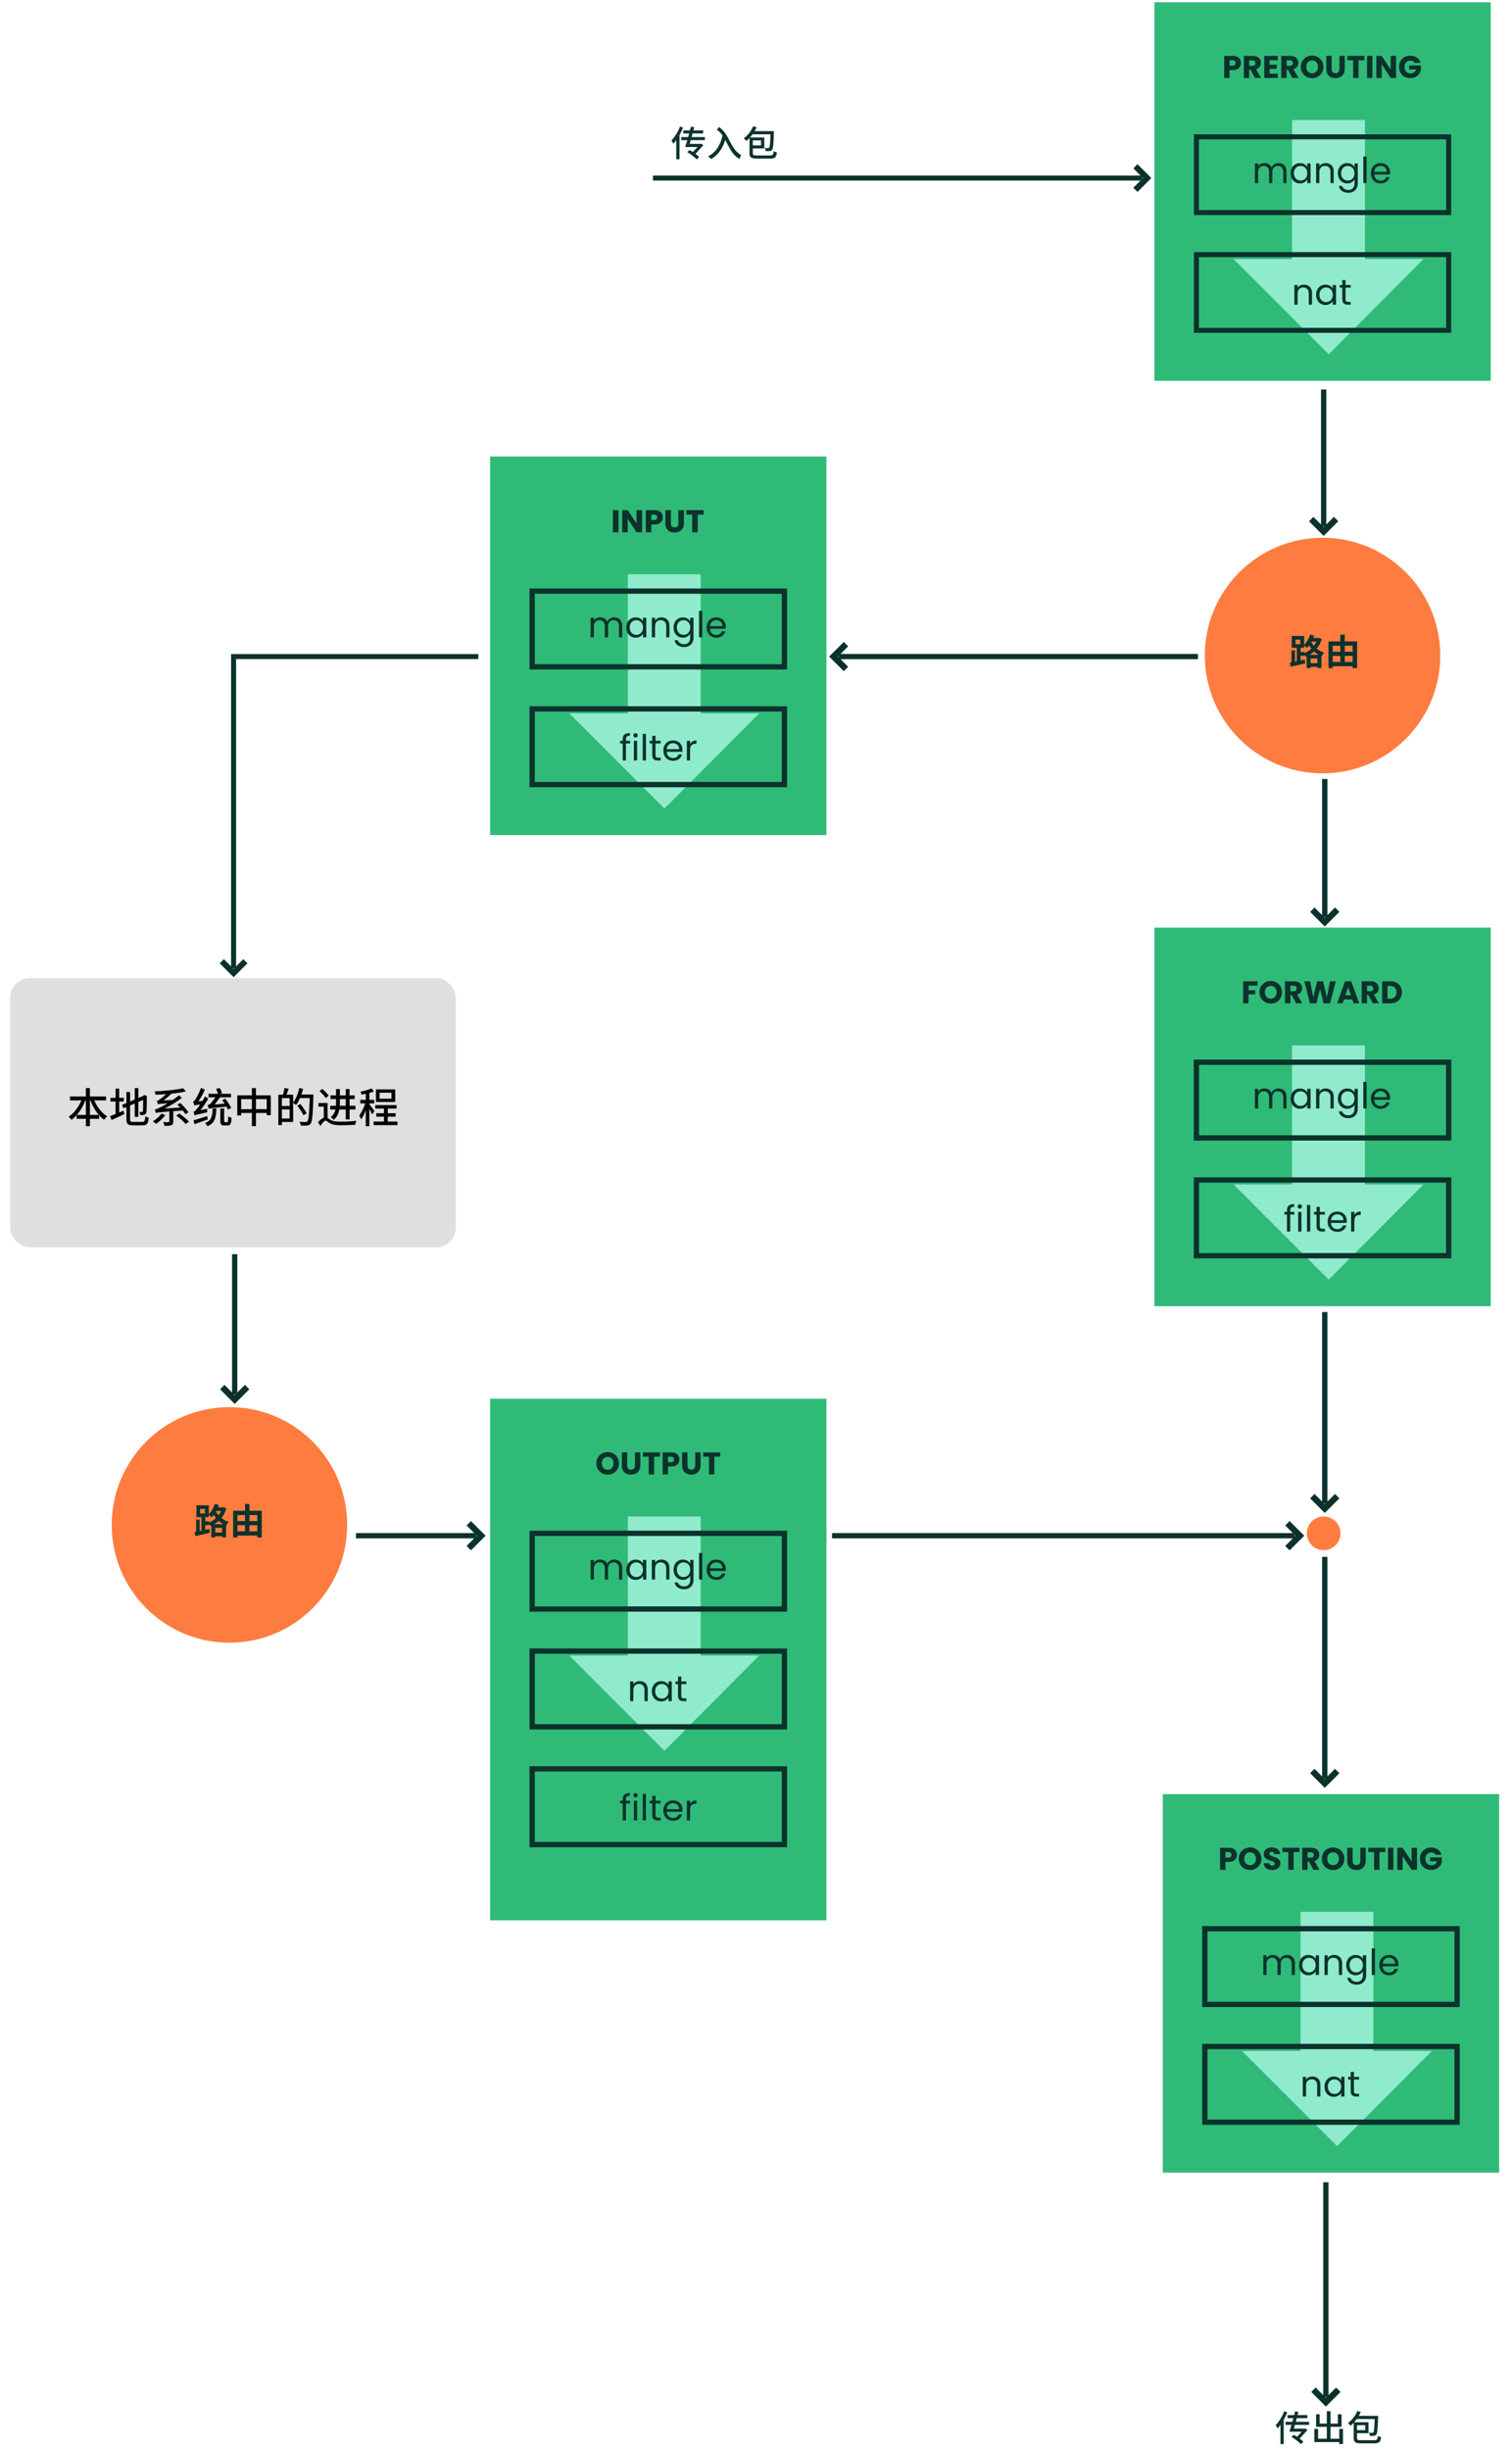 <?xml version="1.0" encoding="UTF-8" standalone="no"?>
<svg
   width="2718.667"
   height="4402.667"
   viewBox="2823 33 8090 13104"
   version="1.1"
   id="svg323"
   sodipodi:docname="fire_tables.svg"
   inkscape:version="1.2.2 (732a01da63, 2022-12-09)"
   xmlns:inkscape="http://www.inkscape.org/namespaces/inkscape"
   xmlns:sodipodi="http://sodipodi.sourceforge.net/DTD/sodipodi-0.dtd"
   xmlns="http://www.w3.org/2000/svg"
   xmlns:svg="http://www.w3.org/2000/svg">
  <sodipodi:namedview
     id="namedview325"
     pagecolor="#ffffff"
     bordercolor="#000000"
     borderopacity="0.25"
     inkscape:showpageshadow="2"
     inkscape:pageopacity="0.0"
     inkscape:pagecheckerboard="0"
     inkscape:deskcolor="#d1d1d1"
     showgrid="false"
     inkscape:zoom="0.36614175"
     inkscape:cx="1779.3655"
     inkscape:cy="3397.5913"
     inkscape:window-width="1920"
     inkscape:window-height="1009"
     inkscape:window-x="-8"
     inkscape:window-y="-8"
     inkscape:window-maximized="1"
     inkscape:current-layer="g321" />
  <defs
     id="defs201">
    <marker
       id="a"
       markerHeight="4.707"
       markerWidth="3.061"
       orient="auto"
       refX="1.53"
       refY="2.354">
      <path
         fill="none"
         stroke="#0c322c"
         d="m.354.354 2 2-2 2"
         id="path168" />
    </marker>
    <marker
       id="b"
       markerHeight="4.707"
       markerWidth="3.061"
       orient="auto"
       refX="1.53"
       refY="2.354">
      <path
         fill="none"
         stroke="#0c322c"
         d="m.354.354 2 2-2 2"
         id="path171" />
    </marker>
    <marker
       id="c"
       markerHeight="4.707"
       markerWidth="3.061"
       orient="auto"
       refX="1.53"
       refY="2.354">
      <path
         fill="none"
         stroke="#0c322c"
         d="m.354.354 2 2-2 2"
         id="path174" />
    </marker>
    <marker
       id="d"
       markerHeight="4.707"
       markerWidth="3.061"
       orient="auto"
       refX="1.53"
       refY="2.354">
      <path
         fill="none"
         stroke="#0c322c"
         d="m.354.354 2 2-2 2"
         id="path177" />
    </marker>
    <marker
       id="e"
       markerHeight="4.707"
       markerWidth="3.061"
       orient="auto"
       refX="1.53"
       refY="2.354">
      <path
         fill="none"
         stroke="#0c322c"
         d="m.354.354 2 2-2 2"
         id="path180" />
    </marker>
    <marker
       id="f"
       markerHeight="4.707"
       markerWidth="3.061"
       orient="auto"
       refX="1.53"
       refY="2.354">
      <path
         fill="none"
         stroke="#0c322c"
         d="m.354.354 2 2-2 2"
         id="path183" />
    </marker>
    <marker
       id="g"
       markerHeight="4.707"
       markerWidth="3.061"
       orient="auto"
       refX="1.53"
       refY="2.354">
      <path
         fill="none"
         stroke="#0c322c"
         d="m.354.354 2 2-2 2"
         id="path186" />
    </marker>
    <marker
       id="h"
       markerHeight="4.707"
       markerWidth="3.061"
       orient="auto"
       refX="1.53"
       refY="2.354">
      <path
         fill="none"
         stroke="#0c322c"
         d="m.354.354 2 2-2 2"
         id="path189" />
    </marker>
    <marker
       id="i"
       markerHeight="4.707"
       markerWidth="3.061"
       orient="auto"
       refX="1.53"
       refY="2.354">
      <path
         fill="none"
         stroke="#0c322c"
         d="m.354.354 2 2-2 2"
         id="path192" />
    </marker>
    <marker
       id="j"
       markerHeight="4.707"
       markerWidth="3.061"
       orient="auto"
       refX="1.53"
       refY="2.354">
      <path
         fill="none"
         stroke="#0c322c"
         d="m.354.354 2 2-2 2"
         id="path195" />
    </marker>
    <marker
       id="k"
       markerHeight="4.707"
       markerWidth="3.061"
       orient="auto"
       refX="1.53"
       refY="2.354">
      <path
         fill="none"
         stroke="#0c322c"
         d="m.354.354 2 2-2 2"
         id="path198" />
    </marker>
  </defs>
  <g
     fill="none"
     id="g321">
    <rect
       width="1800"
       height="2025"
       x="9045"
       y="9630"
       fill="#30ba78"
       id="rect203" />
    <rect
       width="1800"
       height="2790"
       x="5445"
       y="7515"
       fill="#30ba78"
       id="rect205" />
    <rect
       width="1800"
       height="2025"
       x="9000"
       y="4995"
       fill="#30ba78"
       id="rect207" />
    <rect
       width="1800"
       height="2025"
       x="9000"
       y="45"
       fill="#30ba78"
       id="rect209" />
    <rect
       width="1800"
       height="2025"
       x="5445"
       y="2475"
       fill="#30ba78"
       id="rect211" />
    <polygon
       fill="#90ebcd"
       points="10172,11004 10172,10260 9782,10260 9782,11004 9469,11004 9978,11513 10485,11004"
       id="polygon213" />
    <polygon
       fill="#90ebcd"
       points="10127,1419 10127,675 9737,675 9737,1419 9424,1419 9933,1928 10440,1419"
       id="polygon215" />
    <polygon
       fill="#90ebcd"
       points="10127,6369 10127,5625 9737,5625 9737,6369 9424,6369 9933,6878 10440,6369"
       id="polygon217" />
    <polygon
       fill="#90ebcd"
       points="6572,3849 6572,3105 6182,3105 6182,3849 5869,3849 6378,4358 6885,3849"
       id="polygon219" />
    <polygon
       fill="#90ebcd"
       points="6572,8889 6572,8145 6182,8145 6182,8889 5869,8889 6378,9398 6885,8889"
       id="polygon221" />
    <circle
       cx="9900"
       cy="3539.763"
       r="630"
       fill="#fe7c3f"
       id="circle223" />
    <circle
       cx="4050"
       cy="8190"
       r="630"
       fill="#fe7c3f"
       id="circle225" />
    <circle
       cx="9905.953"
       cy="8235"
       r="90"
       fill="#fe7c3f"
       id="circle227" />
    <rect
       width="2385"
       height="1440"
       x="2876.669"
       y="5265"
       fill="#dedfe0"
       rx="105"
       id="rect229" />
    <g
       aria-label="路由"
       id="text231"
       style="font-weight:bold;font-size:192px;font-family:Poppins;-inkscape-font-specification:'Poppins Bold';text-anchor:middle;fill:#0c322c">
      <path
         d="m 9830.882,3535.731 c 8.448,-5.184 16.32,-10.752 23.616,-17.472 7.296,6.528 15.168,12.288 24,17.472 z m 5.184,44.736 v -25.536 h 36.096 v 25.536 z m -32.64,-59.712 h -21.12 v -22.464 h 19.2 v -12.288 c 5.184,3.456 12.096,9.6 15.36,13.056 3.84,-4.032 7.68,-8.448 11.328,-13.248 3.456,5.568 7.296,11.328 11.904,16.896 -10.752,9.984 -23.424,18.24 -36.672,24 z m -48.384,-66.432 h 25.536 v 24.384 h -25.344 z m 112.512,10.944 c -3.84,8.064 -8.448,15.552 -14.016,22.656 -5.376,-6.528 -10.176,-13.248 -14.016,-19.776 l 1.536,-2.88 z m 13.632,-20.16 -4.032,0.768 h -26.88 c 1.728,-4.224 3.264,-8.64 4.8,-12.864 l -21.696,-5.376 c -6.336,20.928 -17.856,41.28 -31.872,54.72 v -47.616 h -66.24 v 63.552 h 26.88 v 72.192 l -9.6,1.92 v -60.672 h -18.624 v 64.512 l -8.64,1.536 4.032,21.888 c 21.696,-4.992 50.88,-11.712 77.76,-18.432 l -2.112,-20.16 -22.656,5.184 v -25.536 h 21.12 v -5.568 c 2.88,3.648 5.568,7.872 7.104,10.944 l 4.416,-1.92 v 62.4 h 21.12 v -6.528 h 36.096 v 5.952 h 21.888 v -62.784 l 0.384,0.192 c 3.072,-5.952 9.6,-14.784 14.208,-19.2 -15.36,-4.8 -28.608,-12.48 -39.744,-21.312 11.712,-14.4 20.736,-31.488 26.688,-51.648 z"
         style="font-family:'Noto Sans CJK SC';-inkscape-font-specification:'Noto Sans CJK SC Bold'"
         id="path1277" />
      <path
         d="m 10018.85,3574.131 v -32.64 h 42.048 v 32.64 z m -64.32,-32.64 h 40.704 v 32.64 h -40.704 z m 40.704,-54.336 v 32.064 h -40.704 v -32.064 z m 65.664,0 v 32.064 h -42.048 v -32.064 z m -42.048,-23.04 v -36.288 h -23.616 v 36.288 h -63.552 v 142.848 h 22.848 v -10.176 h 106.368 v 9.984 h 24 v -142.656 z"
         style="font-family:'Noto Sans CJK SC';-inkscape-font-specification:'Noto Sans CJK SC Bold'"
         id="path1279" />
    </g>
    <g
       aria-label="路由"
       id="text233"
       style="font-weight:bold;font-size:192px;font-family:Poppins;-inkscape-font-specification:'Poppins Bold';text-anchor:middle;fill:#0c322c">
      <path
         d="m 3968.976,8185.968 c 8.448,-5.184 16.32,-10.752 23.616,-17.472 7.296,6.528 15.168,12.288 24,17.472 z m 5.184,44.736 v -25.536 h 36.096 v 25.536 z m -32.64,-59.712 h -21.12 v -22.464 h 19.2 v -12.288 c 5.184,3.456 12.096,9.6 15.36,13.056 3.84,-4.032 7.68,-8.448 11.328,-13.248 3.456,5.568 7.296,11.328 11.904,16.896 -10.752,9.984 -23.424,18.24 -36.672,24 z m -48.384,-66.432 h 25.536 v 24.384 h -25.344 z m 112.512,10.944 c -3.84,8.064 -8.448,15.552 -14.016,22.656 -5.376,-6.528 -10.176,-13.248 -14.016,-19.776 l 1.536,-2.88 z m 13.632,-20.16 -4.032,0.768 h -26.88 c 1.728,-4.224 3.264,-8.64 4.8,-12.864 l -21.696,-5.376 c -6.336,20.928 -17.856,41.28 -31.872,54.72 v -47.616 h -66.24 v 63.552 h 26.88 v 72.192 l -9.6,1.92 v -60.672 h -18.624 v 64.512 l -8.64,1.536 4.032,21.888 c 21.696,-4.992 50.88,-11.712 77.76,-18.432 l -2.112,-20.16 -22.656,5.184 v -25.536 h 21.12 v -5.568 c 2.88,3.648 5.568,7.872 7.104,10.944 l 4.416,-1.92 v 62.4 h 21.12 v -6.528 h 36.096 v 5.952 h 21.888 v -62.784 l 0.384,0.192 c 3.072,-5.952 9.6,-14.784 14.208,-19.2 -15.36,-4.8 -28.608,-12.48 -39.744,-21.312 11.712,-14.4 20.736,-31.488 26.688,-51.648 z"
         style="font-family:'Noto Sans CJK SC';-inkscape-font-specification:'Noto Sans CJK SC Bold'"
         id="path1620" />
      <path
         d="m 4156.944,8224.368 v -32.64 h 42.048 v 32.64 z m -64.32,-32.64 h 40.704 v 32.64 h -40.704 z m 40.704,-54.336 v 32.064 h -40.704 v -32.064 z m 65.664,0 v 32.064 h -42.048 v -32.064 z m -42.048,-23.04 v -36.288 h -23.616 v 36.288 h -63.552 v 142.848 h 22.848 v -10.176 h 106.368 v 9.984 h 24 v -142.656 z"
         style="font-family:'Noto Sans CJK SC';-inkscape-font-specification:'Noto Sans CJK SC Bold'"
         id="path1622" />
    </g>
    <g
       aria-label="本地系统中的进程"
       id="text239"
       style="font-weight:500;font-size:222.236px;font-family:Poppins;-inkscape-font-specification:'Poppins Medium';text-anchor:middle;fill:#000000">
      <path
         d="m 3303.32,5996.888 v -77.783 h 2.445 c 10.889,28.891 26.446,56.448 45.114,77.783 z m -70.227,0 c 18.89,-21.335 34.669,-48.67 45.558,-77.783 h 2.889 v 77.783 z m 156.454,-77.783 v -20.89 h -86.228 v -44.892 h -21.779 v 44.892 h -85.116 v 20.89 h 61.337 c -15.112,35.78 -40.225,69.56 -68.227,87.339 5.112,4.223 11.778,11.556 15.334,16.89 9.556,-7.112 18.668,-15.556 27.557,-25.335 v 19.779 h 49.114 v 39.336 h 21.779 v -39.336 h 49.114 v -19.334 c 8.223,9.334 17.334,17.557 26.891,24.224 3.556,-6 11.112,-14.001 16.223,-18.223 -28.446,-17.334 -53.781,-50.225 -69.115,-85.339 z"
         style="font-family:'Noto Sans CJK SC';-inkscape-font-specification:'Noto Sans CJK SC Medium'"
         id="path1409" />
      <path
         d="m 3459.997,5925.106 h 24.668 v -19.557 h -24.668 v -49.336 h -19.334 v 49.336 h -27.335 v 19.557 h 27.335 v 66.893 c -11.112,4.445 -21.335,8.445 -29.335,11.334 l 8,20.668 c 19.779,-8.667 45.114,-20.223 68.449,-31.558 l -4.667,-18.223 c -7.556,3.111 -15.556,6.445 -23.113,9.778 z m 74.894,109.118 c -14.223,0 -16.668,-2.445 -16.668,-14.89 v -72.893 l 24.89,-10.667 v 71.56 h 19.334 v -79.783 l 25.779,-11.112 c 0,34.002 -0.445,54.67 -1.333,58.892 -0.889,4.667 -2.889,5.556 -5.778,5.556 -2.222,0 -8.223,0 -12.89,-0.222 2.222,4.445 4,12.223 4.667,17.557 6.445,0 15.334,-0.222 21.335,-2.445 6.889,-1.778 10.667,-6.667 11.778,-16.001 1.333,-8.667 1.778,-38.891 1.778,-80.45 l 0.889,-3.556 -14.445,-5.556 -3.556,2.889 -4,3.111 -24.224,10.223 v -52.892 h -19.334 v 61.115 l -24.89,10.445 v -50.67 h -19.557 v 58.892 l -23.113,9.778 7.778,18.446 15.334,-6.667 v 64.226 c 0,26.668 7.778,33.558 35.113,33.558 h 50.892 c 24.224,0 30.446,-10.001 33.335,-40.669 -5.556,-1.111 -13.556,-4.445 -18.223,-7.778 -1.778,24.224 -4,30.002 -16.223,30.002 z"
         style="font-family:'Noto Sans CJK SC';-inkscape-font-specification:'Noto Sans CJK SC Medium'"
         id="path1411" />
      <path
         d="m 3686.011,5990.443 c -11.112,15.112 -29.113,30.669 -46.225,40.669 5.334,3.111 14.001,9.778 18.001,13.779 16.445,-11.556 36.002,-29.557 49.114,-47.114 z m 114.007,-17.334 c 6.223,7.112 11.112,14.001 14.668,19.779 l 16.223,-10.001 c -8.889,-13.779 -27.335,-34.224 -44.003,-49.559 l -15.779,8.223 c 5.111,4.889 10.223,10.223 15.556,15.779 l -84.005,5.556 c 31.113,-15.112 62.893,-34.447 92.45,-57.337 l -15.334,-13.334 c -10.445,8.667 -22.001,17.112 -33.335,24.89 l -49.781,2.667 c 14.668,-10.445 29.113,-23.113 42.669,-36.447 28.446,-2.889 55.781,-7.112 77.56,-12.223 l -14.89,-16.89 c -36.224,8.667 -99.117,14.445 -152.676,16.89 2.222,4.667 4.667,12.89 5.111,18.001 18.001,-0.667 36.891,-1.778 56.226,-3.334 -13.334,13.334 -27.335,24.224 -32.669,27.779 -6.667,4.445 -11.556,7.778 -16.445,8.445 2,4.889 4.889,14.223 5.778,18.223 4.667,-1.778 11.778,-2.889 52.225,-5.556 -17.112,10.445 -31.335,18.001 -38.669,21.335 -13.556,6.889 -22.89,10.89 -30.669,12.001 2.222,5.556 5.112,15.112 6.223,18.668 6.445,-2.445 15.556,-3.778 71.782,-8.223 v 53.781 c 0,2.667 -0.889,3.333 -4.445,3.556 -3.778,0.222 -16.445,0.222 -28.891,-0.444 3.333,5.556 6.667,14.445 7.778,20.223 16.223,0 28.002,-0.222 36.002,-3.333 8.223,-3.111 10.667,-8.889 10.667,-19.557 v -55.781 z m -34.447,27.113 c 17.779,13.556 39.78,32.669 50.225,44.892 l 18.001,-12.223 c -11.556,-12.445 -34.002,-30.891 -51.559,-43.558 z"
         style="font-family:'Noto Sans CJK SC';-inkscape-font-specification:'Noto Sans CJK SC Medium'"
         id="path1413" />
      <path
         d="m 4059.59,5958.886 c -6.223,-13.112 -20.446,-33.78 -32.224,-49.114 l -16.001,8.223 c 4.222,5.556 8.445,12.001 12.89,18.445 l -53.337,4.667 c 9.112,-11.334 20.001,-26.224 28.891,-38.447 h 58.448 v -18.668 h -61.782 l 14.001,-4.223 c -2.445,-6.889 -7.778,-18.446 -12.445,-26.891 l -19.334,4.667 c 3.778,8.445 8.223,19.112 10.667,26.446 h -51.337 v 18.668 h 37.336 c -9.556,13.112 -22.668,30.224 -27.557,34.669 -4.223,4.223 -10.445,6 -14.89,6.889 2,4.667 5.778,15.112 6.667,20.001 6.445,-2.667 16.445,-4 94.45,-11.556 3.556,5.778 6.223,11.112 8.223,15.779 z m -165.344,12.667 c 15.556,-18.668 30.446,-40.447 42.892,-62.226 l -18.001,-11.112 c -4,8.223 -8.445,16.223 -13.334,23.779 l -22.224,2.222 c 13.112,-18.223 25.779,-40.892 35.113,-62.448 l -21.113,-9.556 c -8.667,26.002 -24.002,53.559 -29.113,60.448 -4.667,7.334 -8.889,12.223 -13.112,13.334 2.667,5.778 6.223,16.445 7.334,20.89 3.556,-1.778 8.445,-3.111 30.891,-5.778 -8.223,11.778 -15.556,21.335 -19.112,25.113 -6.889,8.223 -12.001,13.334 -17.112,14.445 2.445,5.111 5.778,15.334 6.889,19.334 4.889,-3.111 13.334,-5.556 67.115,-17.557 -0.889,-4.445 -0.889,-12.668 -0.445,-18.446 z m 36.447,31.78 c -26.891,8.445 -54.448,17.557 -72.893,22.446 l 5.111,20.668 c 20.224,-7.112 46.67,-16.445 71.338,-25.557 z m 29.335,-40.669 c -1.556,40.891 -5.556,64.226 -40.447,77.783 4.445,4 10.223,11.778 12.667,17.112 39.78,-17.334 46.225,-46.892 48.003,-94.895 z m 66.226,73.116 c -4,0 -4.667,-0.889 -4.667,-7.112 v -66.226 h -20.224 v 66.226 c 0,18.668 4.223,24.668 21.335,24.668 h 17.334 c 15.112,0 19.779,-8.889 21.335,-40.891 -5.112,-1.556 -13.334,-4.667 -17.557,-8.223 -0.667,26.891 -1.556,31.558 -5.556,31.558 z"
         style="font-family:'Noto Sans CJK SC';-inkscape-font-specification:'Noto Sans CJK SC Medium'"
         id="path1415" />
      <path
         d="m 4191.82,5966.22 v -53.781 h 57.781 v 53.781 z m -79.116,0 v -53.781 h 57.559 v 53.781 z m 79.116,-74.005 v -38.669 h -21.557 v 38.669 h -78.227 v 107.34 h 20.668 v -13.112 h 57.559 v 70.671 h 21.557 v -70.671 h 57.781 v 12.001 h 21.557 v -106.229 z"
         style="font-family:'Noto Sans CJK SC';-inkscape-font-specification:'Noto Sans CJK SC Medium'"
         id="path1417" />
      <path
         d="m 4330.717,6016.223 v -49.114 h 41.336 v 49.114 z m 41.336,-109.34 v 42.225 h -41.336 v -42.225 z m 62.893,-19.112 c 3.556,-9.778 6.445,-20.001 9.112,-30.224 l -20.001,-4.667 c -6.667,29.335 -18.446,58.893 -33.113,78.005 v -42.003 h -35.558 c 3.556,-9.334 7.778,-21.112 11.556,-32.224 l -22.446,-3.778 c -1.333,10.667 -4.667,25.335 -7.778,36.002 h -24.89 v 162.455 h 18.89 v -16.89 h 60.226 v -102.006 c 5.111,2.889 12.89,8.445 16.223,11.556 7.112,-10.223 14.001,-23.113 20.224,-37.336 h 52.448 c -2.889,83.783 -5.778,117.341 -12.89,124.674 -2.445,3.111 -4.889,3.778 -9.334,3.778 -5.556,0 -18.446,-0.222 -32.669,-1.333 3.778,5.778 6.223,14.445 6.667,20.001 12.667,0.667 25.779,0.889 33.558,0 8.445,-1.111 13.779,-3.111 19.334,-10.445 8.889,-11.112 11.556,-45.558 14.668,-145.787 0.222,-2.667 0.222,-9.778 0.222,-9.778 z m 28.446,100.228 c -6.667,-13.112 -21.779,-34.224 -33.558,-49.559 l -16.223,9.112 c 11.779,16.001 26.224,37.78 32.447,51.337 z"
         style="font-family:'Noto Sans CJK SC';-inkscape-font-specification:'Noto Sans CJK SC Medium'"
         id="path1419" />
      <path
         d="m 4640.959,5912.216 h 31.558 v 35.78 h -32.002 c 0.222,-5.111 0.445,-10.001 0.445,-14.668 z m 31.558,55.559 v 53.337 h 20.446 v -53.337 h 31.335 v -19.779 h -31.335 v -35.78 h 27.113 v -19.779 h -27.113 v -33.78 h -20.446 v 33.78 h -31.558 v -33.78 h -20.446 v 33.78 h -29.557 v 19.779 h 29.557 v 20.89 c 0,4.889 0,9.778 -0.444,14.89 h -30.669 v 19.779 h 28.002 c -3.333,15.112 -10.667,29.335 -25.113,40.669 4.445,2.889 12.445,10.667 15.334,14.89 18.223,-14.445 26.89,-34.891 30.446,-55.559 z m -91.117,-74.449 c -7.112,-9.778 -22.446,-24.89 -34.447,-35.558 l -14.89,11.556 c 12.223,11.112 27.113,27.113 33.78,37.113 z m -6.223,39.78 h -48.447 v 19.112 h 28.224 v 59.115 c -9.556,4.223 -20.668,13.334 -31.558,24.89 l 13.779,19.112 c 9.778,-14.223 20.224,-27.779 27.113,-27.779 5.112,0 12.223,7.112 21.779,12.89 15.779,9.112 34.224,11.778 61.559,11.778 21.779,0 60.004,-1.333 75.338,-2.445 0.445,-5.778 3.778,-15.779 6.223,-21.557 -21.779,2.889 -56.003,4.667 -80.672,4.667 -24.668,0 -44.225,-1.333 -58.67,-10.001 -6.445,-3.778 -10.667,-7.334 -14.668,-9.778 z"
         style="font-family:'Noto Sans CJK SC';-inkscape-font-specification:'Noto Sans CJK SC Medium'"
         id="path1421" />
      <path
         d="m 4917.198,5910.216 h -64.004 v -32.224 h 64.004 z m 20.001,-49.781 h -103.118 v 67.338 h 103.118 z m -110.896,116.007 c -3.778,-6 -21.335,-29.113 -27.557,-36.669 v -4.445 h 25.779 v -19.112 h -25.779 v -36.669 c 8.667,-2.445 17.112,-5.111 24.224,-8.001 l -12.667,-16.668 c -14.668,7.112 -38.225,13.334 -58.893,17.557 2,4.445 4.667,11.334 5.778,15.779 7.112,-1.111 14.89,-2.445 22.446,-4 v 32.002 h -29.557 v 19.112 h 26.446 c -7.334,23.113 -20.001,49.781 -32.002,65.115 3.556,5.334 8.445,14.223 10.445,20.224 8.667,-12.001 17.557,-30.002 24.668,-49.336 v 86.005 h 19.112 v -92.895 c 5.778,10.445 12.001,22.446 14.89,29.335 z m 71.116,56.004 v -26.224 h 42.003 v -18.223 h -42.003 v -25.113 h 47.114 v -18.446 h -114.007 v 18.446 h 46.447 v 25.113 h -41.114 v 18.223 h 41.114 v 26.224 h -55.559 v 19.112 h 128.008 v -19.112 z"
         style="font-family:'Noto Sans CJK SC';-inkscape-font-specification:'Noto Sans CJK SC Medium'"
         id="path1423" />
    </g>
    <g
       aria-label="传出包"
       id="text241"
       style="font-weight:500;font-size:192px;font-family:Poppins;-inkscape-font-specification:'Poppins Medium';text-anchor:middle;fill:#0c322c">
      <path
         d="m 9694.63,12931.351 c -10.368,28.032 -27.456,56.064 -45.504,73.92 2.88,4.224 8.064,13.824 9.792,18.24 5.376,-5.76 10.752,-12.288 15.936,-19.392 v 102.528 h 17.28 v -129.408 c 7.296,-13.056 14.016,-27.072 19.2,-40.704 z m 133.44,72.768 v -16.512 h -71.232 c 1.728,-6.336 3.456,-13.056 5.184,-19.392 h 56.832 v -16.32 h -52.608 c 1.728,-5.952 3.264,-11.904 4.608,-17.472 l -17.664,-2.496 c -1.536,6.144 -3.264,13.056 -4.992,19.968 h -35.712 v 16.32 h 31.296 c -1.536,6.336 -3.264,13.056 -5.184,19.392 h -37.056 v 16.512 h 32.448 c -4.224,13.824 -8.256,26.496 -11.712,36.672 h 66.432 c -7.488,8.448 -16.704,18.048 -25.344,27.072 -5.568,-3.648 -11.52,-7.488 -17.28,-10.752 l -12.48,10.752 c 18.432,11.328 40.32,28.224 50.88,39.36 l 12.864,-13.44 c -4.992,-4.8 -11.904,-10.56 -19.968,-16.32 14.784,-15.552 30.528,-32.64 42.24,-46.464 l -12.288,-7.872 -2.688,0.96 h -58.176 c 1.728,-6.336 3.84,-12.864 5.76,-19.968 z"
         style="font-family:'Noto Sans CJK SC';-inkscape-font-specification:'Noto Sans CJK SC Medium'"
         id="path1714" />
      <path
         d="m 9989.542,13025.623 v 52.608 h -47.04 v -63.744 h 59.328 v -67.2 h -19.776 v 49.92 h -39.552 v -66.432 h -19.776 v 66.432 h -38.4 v -49.92 h -18.816 v 67.2 h 57.216 v 63.744 h -46.464 v -52.608 h -19.968 v 70.464 h 133.248 v 10.56 h 19.776 v -81.024 z"
         style="font-family:'Noto Sans CJK SC';-inkscape-font-specification:'Noto Sans CJK SC Medium'"
         id="path1716" />
      <path
         d="m 10128.358,13005.655 v 26.688 h -43.968 v -26.688 z m -20.544,80.448 c -20.16,0 -23.424,-2.304 -23.424,-12.864 v -24.768 h 61.44 v -58.56 h -76.416 c 4.608,-5.184 9.216,-11.136 13.44,-17.088 h 96.192 c -1.728,48.576 -3.648,66.816 -6.72,71.04 -1.728,2.304 -3.648,2.88 -6.144,2.688 -3.264,0.192 -10.176,0 -17.664,-0.768 2.496,4.608 4.416,11.904 4.608,16.896 8.832,0.384 17.088,0.384 22.08,-0.192 5.568,-0.768 9.216,-2.304 12.864,-7.488 5.376,-6.912 7.104,-29.376 9.216,-91.2 0,-2.304 0.192,-7.872 0.192,-7.872 h -103.488 c 4.032,-6.72 7.488,-13.824 10.56,-20.928 l -18.048,-5.184 c -10.944,25.536 -29.76,49.92 -50.688,64.896 4.416,3.072 11.712,9.984 14.784,13.44 5.376,-4.608 10.944,-9.792 16.128,-15.36 v 80.448 c 0,23.808 9.408,29.568 41.472,29.568 h 67.968 c 27.264,0 33.984,-7.296 37.248,-33.024 -5.184,-0.96 -12.672,-3.648 -17.28,-6.528 -2.112,19.008 -4.608,22.848 -20.928,22.848 z"
         style="font-family:'Noto Sans CJK SC';-inkscape-font-specification:'Noto Sans CJK SC Medium'"
         id="path1718" />
    </g>
    <g
       aria-label="filter"
       id="text245"
       style="font-weight:500;font-size:192px;font-family:Poppins;-inkscape-font-specification:'Poppins Medium';text-anchor:middle;fill:#0c322c">
      <path
         d="m 6194.088,9679.932 h -22.08 v 90.816 h -17.472 v -90.816 h -13.632 v -14.4 h 13.632 v -7.488 q 0,-17.664 9.024,-25.728 9.216,-8.256 29.376,-8.256 v 14.592 q -11.52,0 -16.32,4.608 -4.608,4.416 -4.608,14.784 v 7.488 h 22.08 z"
         id="path1658" />
      <path
         d="m 6223.464,9648.444 q -4.992,0 -8.448,-3.456 -3.456,-3.456 -3.456,-8.448 0,-4.992 3.456,-8.448 3.456,-3.456 8.448,-3.456 4.8,0 8.064,3.456 3.456,3.456 3.456,8.448 0,4.992 -3.456,8.448 -3.264,3.456 -8.064,3.456 z m 8.448,17.088 v 105.216 h -17.472 v -105.216 z"
         id="path1660" />
      <path
         d="m 6279.144,9628.668 v 142.08 h -17.472 v -142.08 z"
         id="path1662" />
      <path
         d="m 6330.216,9679.932 v 62.016 q 0,7.68 3.264,10.944 3.264,3.072 11.328,3.072 h 12.864 v 14.784 h -15.744 q -14.592,0 -21.888,-6.72 -7.296,-6.72 -7.296,-22.08 v -62.016 h -13.632 v -14.4 h 13.632 v -26.496 h 17.472 v 26.496 h 27.456 v 14.4 z"
         id="path1664" />
      <path
         d="m 6474.792,9714.108 q 0,4.992 -0.576,10.56 h -84.096 q 0.96,15.552 10.56,24.384 9.792,8.64 23.616,8.64 11.328,0 18.816,-5.184 7.68,-5.376 10.752,-14.208 h 18.816 q -4.224,15.168 -16.896,24.768 -12.672,9.408 -31.488,9.408 -14.976,0 -26.88,-6.72 -11.712,-6.72 -18.432,-19.008 -6.72,-12.48 -6.72,-28.8 0,-16.32 6.528,-28.608 6.528,-12.288 18.24,-18.816 11.904,-6.72 27.264,-6.72 14.976,0 26.496,6.528 11.52,6.528 17.664,18.048 6.336,11.328 6.336,25.728 z m -18.048,-3.648 q 0,-9.984 -4.416,-17.088 -4.416,-7.296 -12.096,-10.944 -7.488,-3.84 -16.704,-3.84 -13.248,0 -22.656,8.448 -9.216,8.448 -10.56,23.424 z"
         id="path1666" />
      <path
         d="m 6515.305,9682.62 q 4.608,-9.024 13.056,-14.016 8.64,-4.992 20.928,-4.992 v 18.048 h -4.608 q -29.376,0 -29.376,31.872 v 57.216 h -17.472 v -105.216 h 17.472 z"
         id="path1668" />
    </g>
    <rect
       width="1350"
       height="405"
       x="9270"
       y="10350"
       stroke="#0c322c"
       stroke-width="28.276"
       id="rect247" />
    <g
       aria-label="传入包"
       id="text243"
       style="font-weight:500;font-size:192px;font-family:Poppins;-inkscape-font-specification:'Poppins Medium';text-anchor:middle;fill:#0c322c">
      <path
         d="m 6461.153,709.916 c -10.368,28.032 -27.456,56.064 -45.504,73.92 2.88,4.224 8.064,13.824 9.792,18.24 5.376,-5.76 10.752,-12.288 15.936,-19.392 v 102.528 h 17.28 v -129.408 c 7.296,-13.056 14.016,-27.072 19.2,-40.704 z m 133.44,72.768 v -16.512 h -71.232 c 1.728,-6.336 3.456,-13.056 5.184,-19.392 h 56.832 v -16.32 h -52.608 c 1.728,-5.952 3.264,-11.904 4.608,-17.472 l -17.664,-2.496 c -1.536,6.144 -3.264,13.056 -4.992,19.968 h -35.712 v 16.32 h 31.296 c -1.536,6.336 -3.264,13.056 -5.184,19.392 h -37.056 v 16.512 h 32.448 c -4.224,13.824 -8.256,26.496 -11.712,36.672 h 66.432 c -7.488,8.448 -16.704,18.048 -25.344,27.072 -5.568,-3.648 -11.52,-7.488 -17.28,-10.752 l -12.48,10.752 c 18.432,11.328 40.32,28.224 50.88,39.36 l 12.864,-13.44 c -4.992,-4.8 -11.904,-10.56 -19.968,-16.32 14.784,-15.552 30.528,-32.64 42.24,-46.464 l -12.288,-7.872 -2.688,0.96 h -58.176 c 1.728,-6.336 3.84,-12.864 5.76,-19.968 z"
         style="font-family:'Noto Sans CJK SC';-inkscape-font-specification:'Noto Sans CJK SC Medium';text-anchor:start"
         id="path1066" />
      <path
         d="m 6658.721,727.196 c 12.48,8.64 22.08,18.816 30.336,30.528 -11.904,52.608 -35.52,90.432 -77.376,111.552 4.608,3.264 13.248,10.752 16.32,14.592 36.864,-21.696 60.864,-55.296 75.456,-102.336 20.16,37.056 34.944,78.72 76.608,102.144 0.96,-5.568 5.568,-15.36 8.64,-20.352 -62.4,-38.208 -58.368,-107.52 -118.848,-151.296 z"
         style="font-family:'Noto Sans CJK SC';-inkscape-font-specification:'Noto Sans CJK SC Medium';text-anchor:start"
         id="path1068" />
      <path
         d="m 6894.881,784.22 v 26.688 h -43.968 v -26.688 z m -20.544,80.448 c -20.16,0 -23.424,-2.304 -23.424,-12.864 v -24.768 h 61.44 v -58.56 h -76.416 c 4.608,-5.184 9.216,-11.136 13.44,-17.088 h 96.192 c -1.728,48.576 -3.648,66.816 -6.72,71.04 -1.728,2.304 -3.648,2.88 -6.144,2.688 -3.264,0.192 -10.176,0 -17.664,-0.768 2.496,4.608 4.416,11.904 4.608,16.896 8.832,0.384 17.088,0.384 22.08,-0.192 5.568,-0.768 9.216,-2.304 12.864,-7.488 5.376,-6.912 7.104,-29.376 9.216,-91.2 0,-2.304 0.192,-7.872 0.192,-7.872 h -103.488 c 4.032,-6.72 7.488,-13.824 10.56,-20.928 l -18.048,-5.184 c -10.944,25.536 -29.76,49.92 -50.688,64.896 4.416,3.072 11.712,9.984 14.784,13.44 5.376,-4.608 10.944,-9.792 16.128,-15.36 v 80.448 c 0,23.808 9.408,29.568 41.472,29.568 h 67.968 c 27.264,0 33.984,-7.296 37.248,-33.024 -5.184,-0.96 -12.672,-3.648 -17.28,-6.528 -2.112,19.008 -4.608,22.848 -20.928,22.848 z"
         style="font-family:'Noto Sans CJK SC';-inkscape-font-specification:'Noto Sans CJK SC Medium';text-anchor:start"
         id="path1070" />
    </g>
    <rect
       width="1350"
       height="405"
       x="9270"
       y="10980"
       stroke="#0c322c"
       stroke-width="28.276"
       id="rect249" />
    <rect
       width="1350"
       height="405"
       x="9225"
       y="765"
       stroke="#0c322c"
       stroke-width="26.787"
       id="rect251" />
    <rect
       width="1350"
       height="405"
       x="9225"
       y="1395"
       stroke="#0c322c"
       stroke-width="26.787"
       id="rect253" />
    <rect
       width="1350"
       height="405"
       x="9225"
       y="5715"
       stroke="#0c322c"
       stroke-width="28.276"
       id="rect255" />
    <rect
       width="1350"
       height="405"
       x="9225"
       y="6345"
       stroke="#0c322c"
       stroke-width="28.276"
       id="rect257" />
    <rect
       width="1350"
       height="405"
       x="5670"
       y="3195"
       stroke="#0c322c"
       stroke-width="28.276"
       id="rect259" />
    <rect
       width="1350"
       height="405"
       x="5670"
       y="3825"
       stroke="#0c322c"
       stroke-width="28.276"
       id="rect261" />
    <rect
       width="1350"
       height="405"
       x="5670"
       y="8235"
       stroke="#0c322c"
       stroke-width="28.276"
       id="rect263" />
    <rect
       width="1350"
       height="405"
       x="5670"
       y="8865"
       stroke="#0c322c"
       stroke-width="28.276"
       id="rect265" />
    <rect
       width="1350"
       height="405"
       x="5670"
       y="9495"
       stroke="#0c322c"
       stroke-width="28.276"
       id="rect267" />
    <g
       aria-label="nat"
       id="text269"
       style="font-weight:500;font-size:192px;font-family:Poppins;-inkscape-font-specification:'Poppins Medium';text-anchor:middle;fill:#0c322c">
      <path
         d="m 9845.448,11140.548 q 19.2,0 31.104,11.712 11.904,11.52 11.904,33.408 v 62.016 h -17.28 v -59.52 q 0,-15.744 -7.872,-24 -7.872,-8.448 -21.504,-8.448 -13.824,0 -22.08,8.64 -8.064,8.64 -8.064,25.152 v 58.176 h -17.472 v -105.216 h 17.472 v 14.976 q 5.184,-8.064 14.016,-12.48 9.024,-4.416 19.776,-4.416 z"
         id="path1707" />
      <path
         d="m 9910.535,11194.692 q 0,-16.128 6.528,-28.224 6.528,-12.288 17.856,-19.008 11.52,-6.72 25.536,-6.72 13.824,0 24,5.952 10.176,5.952 15.168,14.976 v -19.2 h 17.665 v 105.216 h -17.665 v -19.584 q -5.184,9.216 -15.552,15.36 -10.176,5.952 -23.808,5.952 -14.016,0 -25.344,-6.912 -11.328,-6.912 -17.856,-19.392 -6.528,-12.48 -6.528,-28.416 z m 89.088,0.192 q 0,-11.904 -4.8,-20.736 -4.8,-8.832 -13.056,-13.44 -8.064,-4.8 -17.856,-4.8 -9.792,0 -17.856,4.608 -8.064,4.608 -12.864,13.44 -4.8,8.832 -4.8,20.736 0,12.096 4.8,21.12 4.8,8.832 12.864,13.632 8.064,4.608 17.856,4.608 9.792,0 17.856,-4.608 8.256,-4.8 13.056,-13.632 4.8,-9.024 4.8,-20.928 z"
         id="path1709" />
      <path
         d="m 10068.168,11156.868 v 62.016 q 0,7.68 3.264,10.944 3.264,3.072 11.328,3.072 h 12.864 v 14.784 h -15.744 q -14.592,0 -21.888,-6.72 -7.296,-6.72 -7.296,-22.08 v -62.016 h -13.632 v -14.4 h 13.632 v -26.496 h 17.472 v 26.496 h 27.456 v 14.4 z"
         id="path1711" />
    </g>
    <g
       aria-label="mangle"
       id="text271"
       style="font-weight:500;font-size:192px;font-family:Poppins;-inkscape-font-specification:'Poppins Medium';text-anchor:middle;fill:#0c322c">
      <path
         d="m 9709.416,10490.292 q 12.288,0 21.888,5.184 9.6,4.992 15.168,15.168 5.568,10.176 5.568,24.768 v 62.016 h -17.28 v -59.52 q 0,-15.744 -7.872,-24 -7.68,-8.448 -20.928,-8.448 -13.632,0 -21.696,8.832 -8.064,8.64 -8.064,25.152 v 57.984 h -17.28 v -59.52 q 0,-15.744 -7.872,-24 -7.68,-8.448 -20.928,-8.448 -13.632,0 -21.696,8.832 -8.064,8.64 -8.064,25.152 v 57.984 h -17.472 v -105.216 h 17.472 v 15.168 q 5.184,-8.256 13.824,-12.672 8.832,-4.416 19.392,-4.416 13.248,0 23.424,5.952 10.176,5.952 15.168,17.472 4.416,-11.136 14.592,-17.28 10.176,-6.144 22.656,-6.144 z"
         id="path1694" />
      <path
         d="m 9774.12,10544.436 q 0,-16.128 6.528,-28.224 6.528,-12.288 17.856,-19.008 11.52,-6.72 25.536,-6.72 13.824,0 24,5.952 10.176,5.952 15.168,14.976 v -19.2 h 17.664 v 105.216 h -17.664 v -19.584 q -5.184,9.216 -15.552,15.36 -10.176,5.952 -23.808,5.952 -14.016,0 -25.344,-6.912 -11.328,-6.912 -17.856,-19.392 -6.528,-12.48 -6.528,-28.416 z m 89.088,0.192 q 0,-11.904 -4.8,-20.736 -4.8,-8.832 -13.056,-13.44 -8.064,-4.8 -17.856,-4.8 -9.792,0 -17.856,4.608 -8.064,4.608 -12.864,13.44 -4.8,8.832 -4.8,20.736 0,12.096 4.8,21.12 4.8,8.832 12.864,13.632 8.064,4.608 17.856,4.608 9.792,0 17.856,-4.608 8.256,-4.8 13.056,-13.632 4.8,-9.024 4.8,-20.928 z"
         id="path1696" />
      <path
         d="m 9961.705,10490.292 q 19.2,0 31.104,11.712 11.904,11.52 11.904,33.408 v 62.016 h -17.28 v -59.52 q 0,-15.744 -7.872,-24 -7.872,-8.448 -21.504,-8.448 -13.824,0 -22.08,8.64 -8.064,8.64 -8.064,25.152 v 58.176 h -17.472 v -105.216 h 17.472 v 14.976 q 5.184,-8.064 14.016,-12.48 9.024,-4.416 19.776,-4.416 z"
         id="path1698" />
      <path
         d="m 10076.712,10490.484 q 13.632,0 23.808,5.952 10.368,5.952 15.36,14.976 v -19.2 h 17.664 v 107.52 q 0,14.4 -6.144,25.536 -6.144,11.328 -17.664,17.664 -11.328,6.336 -26.496,6.336 -20.736,0 -34.56,-9.792 -13.824,-9.792 -16.32,-26.688 h 17.28 q 2.88,9.6 11.904,15.36 9.024,5.952 21.696,5.952 14.4,0 23.424,-9.024 9.216,-9.024 9.216,-25.344 v -22.08 q -5.184,9.216 -15.36,15.36 -10.176,6.144 -23.808,6.144 -14.016,0 -25.536,-6.912 -11.328,-6.912 -17.856,-19.392 -6.528,-12.48 -6.528,-28.416 0,-16.128 6.528,-28.224 6.528,-12.288 17.856,-19.008 11.52,-6.72 25.536,-6.72 z m 39.168,54.144 q 0,-11.904 -4.8,-20.736 -4.8,-8.832 -13.056,-13.44 -8.064,-4.8 -17.856,-4.8 -9.792,0 -17.856,4.608 -8.064,4.608 -12.864,13.44 -4.8,8.832 -4.8,20.736 0,12.096 4.8,21.12 4.8,8.832 12.864,13.632 8.064,4.608 17.856,4.608 9.792,0 17.856,-4.608 8.256,-4.8 13.056,-13.632 4.8,-9.024 4.8,-20.928 z"
         id="path1700" />
      <path
         d="m 10180.585,10455.348 v 142.08 h -17.472 v -142.08 z"
         id="path1702" />
      <path
         d="m 10306.345,10540.788 q 0,4.992 -0.576,10.56 h -84.096 q 0.96,15.552 10.56,24.384 9.792,8.64 23.616,8.64 11.328,0 18.816,-5.184 7.68,-5.376 10.752,-14.208 h 18.816 q -4.224,15.168 -16.896,24.768 -12.672,9.408 -31.488,9.408 -14.976,0 -26.88,-6.72 -11.712,-6.72 -18.432,-19.008 -6.72,-12.48 -6.72,-28.8 0,-16.32 6.528,-28.608 6.528,-12.288 18.24,-18.816 11.904,-6.72 27.264,-6.72 14.976,0 26.496,6.528 11.52,6.528 17.664,18.048 6.336,11.328 6.336,25.728 z m -18.048,-3.648 q 0,-9.984 -4.416,-17.088 -4.416,-7.296 -12.096,-10.944 -7.488,-3.84 -16.704,-3.84 -13.248,0 -22.656,8.448 -9.216,8.448 -10.56,23.424 z"
         id="path1704" />
    </g>
    <g
       aria-label="POSTROUTING"
       id="text273"
       style="font-weight:bold;font-size:168px;font-family:Poppins;-inkscape-font-specification:'Poppins Bold';text-anchor:middle;fill:#0c322c">
      <path
         d="m 9441.504,9955.032 q 0,10.248 -4.704,18.816 -4.704,8.4 -14.448,13.608 -9.744,5.208 -24.192,5.208 h -17.808 V 10035 h -28.728 v -117.936 h 46.536 q 14.112,0 23.856,4.872 9.744,4.872 14.616,13.44 4.872,8.568 4.872,19.656 z m -45.528,14.784 q 8.232,0 12.264,-3.864 4.032,-3.864 4.032,-10.92 0,-7.056 -4.032,-10.92 -4.032,-3.864 -12.264,-3.864 h -15.624 v 29.568 z"
         id="path1671" />
      <path
         d="m 9512.232,10036.176 q -16.632,0 -30.576,-7.728 -13.776,-7.728 -22.008,-21.504 -8.064,-13.944 -8.064,-31.248 0,-17.304 8.064,-31.08 8.232,-13.776 22.008,-21.504 13.944,-7.728 30.576,-7.728 16.632,0 30.408,7.728 13.944,7.728 21.84,21.504 8.064,13.776 8.064,31.08 0,17.304 -8.064,31.248 -8.064,13.776 -21.84,21.504 -13.776,7.728 -30.408,7.728 z m 0,-26.208 q 14.112,0 22.512,-9.408 8.568,-9.408 8.568,-24.864 0,-15.624 -8.568,-24.864 -8.4,-9.408 -22.512,-9.408 -14.28,0 -22.848,9.24 -8.4,9.24 -8.4,25.032 0,15.624 8.4,25.032 8.568,9.24 22.848,9.24 z"
         id="path1673" />
      <path
         d="m 9631.176,10036.176 q -12.936,0 -23.184,-4.2 -10.248,-4.2 -16.464,-12.432 -6.048,-8.232 -6.384,-19.824 h 30.576 q 0.672,6.552 4.536,10.08 3.864,3.36 10.08,3.36 6.384,0 10.08,-2.856 3.696,-3.024 3.696,-8.232 0,-4.368 -3.024,-7.224 -2.856,-2.856 -7.224,-4.704 -4.2,-1.848 -12.096,-4.2 -11.424,-3.528 -18.648,-7.056 -7.224,-3.528 -12.432,-10.416 -5.208,-6.888 -5.208,-17.976 0,-16.464 11.928,-25.704 11.928,-9.408 31.08,-9.408 19.488,0 31.416,9.408 11.928,9.24 12.768,25.872 h -31.08 q -0.336,-5.712 -4.2,-8.904 -3.864,-3.36 -9.912,-3.36 -5.208,0 -8.4,2.856 -3.192,2.688 -3.192,7.896 0,5.712 5.376,8.904 5.376,3.192 16.8,6.888 11.424,3.864 18.48,7.392 7.224,3.528 12.432,10.248 5.208,6.72 5.208,17.304 0,10.08 -5.208,18.312 -5.04,8.232 -14.784,13.104 -9.744,4.872 -23.016,4.872 z"
         id="path1675" />
      <path
         d="m 9776.664,9917.064 v 23.016 h -31.248 v 94.92 h -28.728 v -94.92 h -31.248 v -23.016 z"
         id="path1677" />
      <path
         d="m 9851.255,10035 -24.528,-44.52 h -6.888 v 44.52 h -28.728 v -117.936 h 48.216 q 13.944,0 23.688,4.872 9.912,4.872 14.784,13.44 4.872,8.4 4.872,18.816 0,11.76 -6.72,21 -6.552,9.24 -19.488,13.104 l 27.216,46.704 z m -31.416,-64.848 h 17.808 q 7.896,0 11.76,-3.864 4.032,-3.864 4.032,-10.92 0,-6.72 -4.032,-10.584 -3.864,-3.864 -11.76,-3.864 h -17.808 z"
         id="path1679" />
      <path
         d="m 9956.424,10036.176 q -16.632,0 -30.576,-7.728 -13.776,-7.728 -22.008,-21.504 -8.064,-13.944 -8.064,-31.248 0,-17.304 8.064,-31.08 8.232,-13.776 22.008,-21.504 13.944,-7.728 30.576,-7.728 16.632,0 30.408,7.728 13.944,7.728 21.84,21.504 8.064,13.776 8.064,31.08 0,17.304 -8.064,31.248 -8.064,13.776 -21.84,21.504 -13.776,7.728 -30.408,7.728 z m 0,-26.208 q 14.112,0 22.512,-9.408 8.568,-9.408 8.568,-24.864 0,-15.624 -8.568,-24.864 -8.4,-9.408 -22.512,-9.408 -14.28,0 -22.848,9.24 -8.4,9.24 -8.4,25.032 0,15.624 8.4,25.032 8.568,9.24 22.848,9.24 z"
         id="path1681" />
      <path
         d="m 10060.919,9917.064 v 70.56 q 0,10.584 5.208,16.296 5.208,5.712 15.288,5.712 10.08,0 15.456,-5.712 5.376,-5.712 5.376,-16.296 v -70.56 h 28.728 v 70.392 q 0,15.792 -6.72,26.712 -6.72,10.92 -18.144,16.464 -11.256,5.544 -25.2,5.544 -13.944,0 -25.032,-5.376 -10.92,-5.544 -17.304,-16.464 -6.384,-11.088 -6.384,-26.88 v -70.392 z"
         id="path1683" />
      <path
         d="m 10235.975,9917.064 v 23.016 h -31.248 v 94.92 h -28.728 v -94.92 h -31.248 v -23.016 z"
         id="path1685" />
      <path
         d="M 10279.151,9917.064 V 10035 h -28.728 v -117.936 z"
         id="path1687" />
      <path
         d="m 10405.487,10035 h -28.728 l -48.048,-72.744 V 10035 h -28.728 v -117.936 h 28.728 l 48.048,73.08 v -73.08 h 28.728 z"
         id="path1689" />
      <path
         d="m 10504.608,9954.36 q -3.192,-5.88 -9.24,-8.904 -5.88,-3.192 -13.944,-3.192 -13.944,0 -22.344,9.24 -8.4,9.072 -8.4,24.36 0,16.296 8.736,25.536 8.904,9.072 24.36,9.072 10.584,0 17.808,-5.376 7.392,-5.376 10.752,-15.456 h -36.456 v -21.168 h 62.496 v 26.712 q -3.192,10.752 -10.92,19.992 -7.56,9.24 -19.32,14.952 -11.76,5.712 -26.544,5.712 -17.472,0 -31.248,-7.56 -13.608,-7.728 -21.336,-21.336 -7.56,-13.608 -7.56,-31.08 0,-17.472 7.56,-31.08 7.728,-13.776 21.336,-21.336 13.608,-7.728 31.08,-7.728 21.168,0 35.616,10.248 14.616,10.248 19.32,28.392 z"
         id="path1691" />
    </g>
    <g
       aria-label="PREROUTING"
       id="text275"
       style="font-weight:bold;font-size:168px;font-family:Poppins;-inkscape-font-specification:'Poppins Bold';text-anchor:middle;fill:#0c322c">
      <path
         d="m 9463.619,370.032 q 0,10.248 -4.704,18.816 -4.704,8.4 -14.448,13.608 -9.744,5.208 -24.192,5.208 h -17.808 V 450 h -28.728 V 332.064 h 46.536 q 14.112,0 23.856,4.872 9.744,4.872 14.616,13.44 4.872,8.568 4.872,19.656 z m -45.528,14.784 q 8.232,0 12.264,-3.864 4.032,-3.864 4.032,-10.92 0,-7.056 -4.032,-10.92 -4.032,-3.864 -12.264,-3.864 h -15.624 v 29.568 z"
         id="path1073" />
      <path
         d="m 9538.716,450 -24.528,-44.52 h -6.888 V 450 h -28.728 V 332.064 h 48.216 q 13.944,0 23.688,4.872 9.912,4.872 14.784,13.44 4.872,8.4 4.872,18.816 0,11.76 -6.72,21 -6.552,9.24 -19.488,13.104 l 27.216,46.704 z m -31.416,-64.848 h 17.808 q 7.896,0 11.76,-3.864 4.032,-3.864 4.032,-10.92 0,-6.72 -4.032,-10.584 -3.864,-3.864 -11.76,-3.864 h -17.808 z"
         id="path1075" />
      <path
         d="m 9616.836,355.08 v 23.856 h 38.472 v 22.176 h -38.472 v 25.872 h 43.512 V 450 h -72.24 V 332.064 h 72.24 v 23.016 z"
         id="path1077" />
      <path
         d="m 9739.14,450 -24.528,-44.52 h -6.888 V 450 h -28.728 V 332.064 h 48.216 q 13.944,0 23.688,4.872 9.912,4.872 14.784,13.44 4.872,8.4 4.872,18.816 0,11.76 -6.72,21 -6.552,9.24 -19.488,13.104 l 27.216,46.704 z m -31.416,-64.848 h 17.808 q 7.896,0 11.76,-3.864 4.032,-3.864 4.032,-10.92 0,-6.72 -4.032,-10.584 -3.864,-3.864 -11.76,-3.864 h -17.808 z"
         id="path1079" />
      <path
         d="m 9844.308,451.176 q -16.632,0 -30.576,-7.728 -13.776,-7.728 -22.008,-21.504 -8.064,-13.944 -8.064,-31.248 0,-17.304 8.064,-31.08 8.232,-13.776 22.008,-21.504 13.944,-7.728 30.576,-7.728 16.632,0 30.408,7.728 13.944,7.728 21.84,21.504 8.064,13.776 8.064,31.08 0,17.304 -8.064,31.248 -8.064,13.776 -21.84,21.504 -13.776,7.728 -30.408,7.728 z m 0,-26.208 q 14.112,0 22.512,-9.408 8.568,-9.408 8.568,-24.864 0,-15.624 -8.568,-24.864 -8.4,-9.408 -22.512,-9.408 -14.28,0 -22.848,9.24 -8.4,9.24 -8.4,25.032 0,15.624 8.4,25.032 8.568,9.24 22.848,9.24 z"
         id="path1081" />
      <path
         d="m 9948.804,332.064 v 70.56 q 0,10.584 5.208,16.296 5.208,5.712 15.288,5.712 10.08,0 15.456,-5.712 5.376,-5.712 5.376,-16.296 v -70.56 h 28.728 v 70.392 q 0,15.792 -6.72,26.712 -6.72,10.92 -18.144,16.464 -11.256,5.544 -25.2,5.544 -13.944,0 -25.032,-5.376 -10.92,-5.544 -17.304,-16.464 -6.384,-11.088 -6.384,-26.88 v -70.392 z"
         id="path1083" />
      <path
         d="m 10123.86,332.064 v 23.016 h -31.248 V 450 h -28.728 v -94.92 h -31.248 v -23.016 z"
         id="path1085" />
      <path
         d="M 10167.036,332.064 V 450 h -28.728 V 332.064 Z"
         id="path1087" />
      <path
         d="m 10293.372,450 h -28.728 l -48.048,-72.744 V 450 h -28.728 V 332.064 h 28.728 l 48.048,73.08 v -73.08 h 28.728 z"
         id="path1089" />
      <path
         d="m 10392.492,369.36 q -3.192,-5.88 -9.24,-8.904 -5.88,-3.192 -13.944,-3.192 -13.944,0 -22.344,9.24 -8.4,9.072 -8.4,24.36 0,16.296 8.736,25.536 8.904,9.072 24.36,9.072 10.584,0 17.808,-5.376 7.392,-5.376 10.752,-15.456 h -36.456 v -21.168 h 62.496 v 26.712 q -3.192,10.752 -10.92,19.992 -7.56,9.24 -19.32,14.952 -11.76,5.712 -26.544,5.712 -17.472,0 -31.248,-7.56 -13.608,-7.728 -21.336,-21.336 -7.56,-13.608 -7.56,-31.08 0,-17.472 7.56,-31.08 7.728,-13.776 21.336,-21.336 13.608,-7.728 31.08,-7.728 21.168,0 35.616,10.248 14.616,10.248 19.32,28.392 z"
         id="path1091" />
    </g>
    <g
       aria-label="nat"
       id="text277"
       style="font-weight:500;font-size:192px;font-family:Poppins;-inkscape-font-specification:'Poppins Medium';text-anchor:middle;fill:#0c322c">
      <path
         d="m 9800.448,1555.548 q 19.2,0 31.104,11.712 11.904,11.52 11.904,33.408 v 62.016 h -17.28 v -59.52 q 0,-15.744 -7.872,-24 -7.872,-8.448 -21.504,-8.448 -13.824,0 -22.08,8.64 -8.064,8.64 -8.064,25.152 v 58.176 h -17.472 v -105.216 h 17.472 v 14.976 q 5.184,-8.064 14.016,-12.48 9.024,-4.416 19.776,-4.416 z"
         id="path1107" />
      <path
         d="m 9865.535,1609.692 q 0,-16.128 6.528,-28.224 6.528,-12.288 17.856,-19.008 11.52,-6.72 25.536,-6.72 13.824,0 24,5.952 10.176,5.952 15.168,14.976 v -19.2 h 17.664 v 105.216 h -17.664 V 1643.1 q -5.184,9.216 -15.552,15.36 -10.176,5.952 -23.808,5.952 -14.016,0 -25.344,-6.912 -11.328,-6.912 -17.856,-19.392 -6.528,-12.48 -6.528,-28.416 z m 89.088,0.192 q 0,-11.904 -4.8,-20.736 -4.8,-8.832 -13.056,-13.44 -8.064,-4.8 -17.856,-4.8 -9.792,0 -17.856,4.608 -8.064,4.608 -12.864,13.44 -4.8,8.832 -4.8,20.736 0,12.096 4.8,21.12 4.8,8.832 12.864,13.632 8.064,4.608 17.856,4.608 9.792,0 17.856,-4.608 8.256,-4.8 13.056,-13.632 4.8,-9.024 4.8,-20.928 z"
         id="path1109" />
      <path
         d="m 10023.168,1571.868 v 62.016 q 0,7.68 3.264,10.944 3.264,3.072 11.328,3.072 h 12.864 v 14.784 h -15.744 q -14.592,0 -21.888,-6.72 -7.296,-6.72 -7.296,-22.08 v -62.016 h -13.632 v -14.4 h 13.632 v -26.496 h 17.472 v 26.496 h 27.456 v 14.4 z"
         id="path1111" />
    </g>
    <g
       aria-label="mangle"
       id="text279"
       style="font-weight:500;font-size:192px;font-family:Poppins;-inkscape-font-specification:'Poppins Medium';text-anchor:middle;fill:#0c322c">
      <path
         d="m 9664.416,905.292 q 12.288,0 21.888,5.184 9.6,4.992 15.168,15.168 5.568,10.176 5.568,24.768 v 62.016 h -17.28 v -59.52 q 0,-15.744 -7.872,-24 -7.68,-8.448 -20.928,-8.448 -13.632,0 -21.696,8.832 -8.064,8.64 -8.064,25.152 v 57.984 h -17.28 v -59.52 q 0,-15.744 -7.872,-24 -7.68,-8.448 -20.928,-8.448 -13.632,0 -21.696,8.832 -8.064,8.64 -8.064,25.152 v 57.984 h -17.472 V 907.212 h 17.472 v 15.168 q 5.184,-8.256 13.824,-12.672 8.832,-4.416 19.392,-4.416 13.248,0 23.424,5.952 10.176,5.952 15.168,17.472 4.416,-11.136 14.592,-17.28 10.176,-6.144 22.656,-6.144 z"
         id="path1094" />
      <path
         d="m 9729.12,959.436 q 0,-16.128 6.528,-28.224 6.528,-12.288 17.856,-19.008 11.52,-6.72 25.536,-6.72 13.824,0 24,5.952 10.176,5.952 15.168,14.976 v -19.2 h 17.664 V 1012.428 h -17.664 v -19.584 q -5.184,9.216 -15.552,15.36 -10.176,5.952 -23.808,5.952 -14.016,0 -25.344,-6.912 -11.328,-6.912 -17.856,-19.392 -6.528,-12.48 -6.528,-28.416 z m 89.088,0.192 q 0,-11.904 -4.8,-20.736 -4.8,-8.832 -13.056,-13.44 -8.064,-4.8 -17.856,-4.8 -9.792,0 -17.856,4.608 -8.064,4.608 -12.864,13.44 -4.8,8.832 -4.8,20.736 0,12.096 4.8,21.12 4.8,8.832 12.864,13.632 8.064,4.608 17.856,4.608 9.792,0 17.856,-4.608 8.256,-4.8 13.056,-13.632 4.8,-9.024 4.8,-20.928 z"
         id="path1096" />
      <path
         d="m 9916.705,905.292 q 19.2,0 31.104,11.712 11.904,11.52 11.904,33.408 v 62.016 h -17.28 v -59.52 q 0,-15.744 -7.872,-24 -7.872,-8.448 -21.504,-8.448 -13.824,0 -22.08,8.64 -8.064,8.64 -8.064,25.152 v 58.176 h -17.472 V 907.212 h 17.472 v 14.976 q 5.184,-8.064 14.016,-12.48 9.024,-4.416 19.776,-4.416 z"
         id="path1098" />
      <path
         d="m 10031.712,905.484 q 13.632,0 23.808,5.952 10.368,5.952 15.36,14.976 v -19.2 h 17.664 V 1014.732 q 0,14.4 -6.144,25.536 -6.144,11.328 -17.664,17.664 -11.328,6.336 -26.496,6.336 -20.736,0 -34.56,-9.792 -13.824,-9.792 -16.32,-26.688 h 17.28 q 2.88,9.6 11.904,15.36 9.024,5.952 21.696,5.952 14.4,0 23.424,-9.024 9.216,-9.024 9.216,-25.344 v -22.08 q -5.184,9.216 -15.36,15.36 -10.176,6.144 -23.808,6.144 -14.016,0 -25.536,-6.912 -11.328,-6.912 -17.856,-19.392 -6.528,-12.48 -6.528,-28.416 0,-16.128 6.528,-28.224 6.528,-12.288 17.856,-19.008 11.52,-6.72 25.536,-6.72 z m 39.168,54.144 q 0,-11.904 -4.8,-20.736 -4.8,-8.832 -13.056,-13.44 -8.064,-4.8 -17.856,-4.8 -9.792,0 -17.856,4.608 -8.064,4.608 -12.864,13.44 -4.8,8.832 -4.8,20.736 0,12.096 4.8,21.12 4.8,8.832 12.864,13.632 8.064,4.608 17.856,4.608 9.792,0 17.856,-4.608 8.256,-4.8 13.056,-13.632 4.8,-9.024 4.8,-20.928 z"
         id="path1100" />
      <path
         d="M 10135.585,870.348 V 1012.428 h -17.472 V 870.348 Z"
         id="path1102" />
      <path
         d="m 10261.345,955.788 q 0,4.992 -0.576,10.56 h -84.096 q 0.96,15.552 10.56,24.384 9.792,8.64 23.616,8.64 11.328,0 18.816,-5.184 7.68,-5.376 10.752,-14.208 h 18.816 q -4.224,15.168 -16.896,24.768 -12.672,9.408 -31.488,9.408 -14.976,0 -26.88,-6.72 -11.712,-6.72 -18.432,-19.008 -6.72,-12.48 -6.72,-28.8 0,-16.32 6.528,-28.608 6.528,-12.288 18.24,-18.816 11.904,-6.72 27.264,-6.72 14.976,0 26.496,6.528 11.52,6.528 17.664,18.048 6.336,11.328 6.336,25.728 z m -18.048,-3.648 q 0,-9.984 -4.416,-17.088 -4.416,-7.296 -12.096,-10.944 -7.488,-3.84 -16.704,-3.84 -13.248,0 -22.656,8.448 -9.216,8.448 -10.56,23.424 z"
         id="path1104" />
    </g>
    <g
       aria-label="FORWARD"
       id="text281"
       style="font-weight:bold;font-size:168px;font-family:Poppins;-inkscape-font-specification:'Poppins Bold';text-anchor:middle;fill:#0c322c">
      <path
         d="m 9551.987,5282.064 v 23.016 h -48.048 v 24.864 h 35.952 v 22.344 h -35.952 V 5400 h -28.728 v -117.936 z"
         id="path1426" />
      <path
         d="m 9622.884,5401.176 q -16.632,0 -30.576,-7.728 -13.776,-7.728 -22.008,-21.504 -8.064,-13.944 -8.064,-31.248 0,-17.304 8.064,-31.08 8.232,-13.776 22.008,-21.504 13.944,-7.728 30.576,-7.728 16.632,0 30.408,7.728 13.944,7.728 21.84,21.504 8.064,13.776 8.064,31.08 0,17.304 -8.064,31.248 -8.064,13.776 -21.84,21.504 -13.776,7.728 -30.408,7.728 z m 0,-26.208 q 14.112,0 22.512,-9.408 8.568,-9.408 8.568,-24.864 0,-15.624 -8.568,-24.864 -8.4,-9.408 -22.512,-9.408 -14.28,0 -22.848,9.24 -8.4,9.24 -8.4,25.032 0,15.624 8.4,25.032 8.568,9.24 22.848,9.24 z"
         id="path1428" />
      <path
         d="m 9759.299,5400 -24.528,-44.52 h -6.888 V 5400 h -28.728 v -117.936 h 48.216 q 13.944,0 23.688,4.872 9.912,4.872 14.784,13.44 4.872,8.4 4.872,18.816 0,11.76 -6.72,21 -6.552,9.24 -19.488,13.104 l 27.216,46.704 z m -31.416,-64.848 h 17.808 q 7.896,0 11.76,-3.864 4.032,-3.864 4.032,-10.92 0,-6.72 -4.032,-10.584 -3.864,-3.864 -11.76,-3.864 h -17.808 z"
         id="path1430" />
      <path
         d="M 9970.98,5282.064 9940.236,5400 h -34.776 l -18.816,-77.616 -19.488,77.616 h -34.776 l -29.904,-117.936 h 30.744 l 16.968,85.848 21,-85.848 h 31.584 l 20.16,85.848 17.136,-85.848 z"
         id="path1432" />
      <path
         d="m 10058.844,5379.168 h -44.016 l -7.056,20.832 h -30.072 l 42.672,-117.936 h 33.264 l 42.672,117.936 h -30.408 z m -7.392,-22.176 -14.616,-43.176 -14.448,43.176 z"
         id="path1434" />
      <path
         d="m 10169.388,5400 -24.528,-44.52 h -6.888 V 5400 h -28.728 v -117.936 h 48.216 q 13.944,0 23.688,4.872 9.912,4.872 14.784,13.44 4.872,8.4 4.872,18.816 0,11.76 -6.72,21 -6.552,9.24 -19.488,13.104 l 27.216,46.704 z m -31.416,-64.848 h 17.808 q 7.896,0 11.76,-3.864 4.032,-3.864 4.032,-10.92 0,-6.72 -4.032,-10.584 -3.864,-3.864 -11.76,-3.864 h -17.808 z"
         id="path1436" />
      <path
         d="m 10262.964,5282.064 q 18.648,0 32.592,7.392 13.944,7.392 21.504,20.832 7.728,13.272 7.728,30.744 0,17.304 -7.728,30.744 -7.56,13.44 -21.672,20.832 -13.944,7.392 -32.424,7.392 h -44.184 v -117.936 z m -1.848,93.072 q 16.296,0 25.368,-8.904 9.072,-8.904 9.072,-25.2 0,-16.296 -9.072,-25.368 -9.072,-9.072 -25.368,-9.072 h -13.608 v 68.544 z"
         id="path1438" />
    </g>
    <g
       aria-label="mangle"
       id="text283"
       style="font-weight:500;font-size:192px;font-family:Poppins;-inkscape-font-specification:'Poppins Medium';text-anchor:middle;fill:#0c322c">
      <path
         d="m 9664.416,5855.292 q 12.288,0 21.888,5.184 9.6,4.992 15.168,15.168 5.568,10.176 5.568,24.768 v 62.016 h -17.28 v -59.52 q 0,-15.744 -7.872,-24 -7.68,-8.448 -20.928,-8.448 -13.632,0 -21.696,8.832 -8.064,8.64 -8.064,25.152 v 57.984 h -17.28 v -59.52 q 0,-15.744 -7.872,-24 -7.68,-8.448 -20.928,-8.448 -13.632,0 -21.696,8.832 -8.064,8.64 -8.064,25.152 v 57.984 h -17.472 v -105.216 h 17.472 v 15.168 q 5.184,-8.256 13.824,-12.672 8.832,-4.416 19.392,-4.416 13.248,0 23.424,5.952 10.176,5.952 15.168,17.472 4.416,-11.136 14.592,-17.28 10.176,-6.144 22.656,-6.144 z"
         id="path1441" />
      <path
         d="m 9729.12,5909.436 q 0,-16.128 6.528,-28.224 6.528,-12.288 17.856,-19.008 11.52,-6.72 25.536,-6.72 13.824,0 24,5.952 10.176,5.952 15.168,14.976 v -19.2 h 17.664 v 105.216 h -17.664 v -19.584 q -5.184,9.216 -15.552,15.36 -10.176,5.952 -23.808,5.952 -14.016,0 -25.344,-6.912 -11.328,-6.912 -17.856,-19.392 -6.528,-12.48 -6.528,-28.416 z m 89.088,0.192 q 0,-11.904 -4.8,-20.736 -4.8,-8.832 -13.056,-13.44 -8.064,-4.8 -17.856,-4.8 -9.792,0 -17.856,4.608 -8.064,4.608 -12.864,13.44 -4.8,8.832 -4.8,20.736 0,12.096 4.8,21.12 4.8,8.832 12.864,13.632 8.064,4.608 17.856,4.608 9.792,0 17.856,-4.608 8.256,-4.8 13.056,-13.632 4.8,-9.024 4.8,-20.928 z"
         id="path1443" />
      <path
         d="m 9916.705,5855.292 q 19.2,0 31.104,11.712 11.904,11.52 11.904,33.408 v 62.016 h -17.28 v -59.52 q 0,-15.744 -7.872,-24 -7.872,-8.448 -21.504,-8.448 -13.824,0 -22.08,8.64 -8.064,8.64 -8.064,25.152 v 58.176 h -17.472 v -105.216 h 17.472 v 14.976 q 5.184,-8.064 14.016,-12.48 9.024,-4.416 19.776,-4.416 z"
         id="path1445" />
      <path
         d="m 10031.712,5855.484 q 13.632,0 23.808,5.952 10.368,5.952 15.36,14.976 v -19.2 h 17.664 v 107.52 q 0,14.4 -6.144,25.536 -6.144,11.328 -17.664,17.664 -11.328,6.336 -26.496,6.336 -20.736,0 -34.56,-9.792 -13.824,-9.792 -16.32,-26.688 h 17.28 q 2.88,9.6 11.904,15.36 9.024,5.952 21.696,5.952 14.4,0 23.424,-9.024 9.216,-9.024 9.216,-25.344 v -22.08 q -5.184,9.216 -15.36,15.36 -10.176,6.144 -23.808,6.144 -14.016,0 -25.536,-6.912 -11.328,-6.912 -17.856,-19.392 -6.528,-12.48 -6.528,-28.416 0,-16.128 6.528,-28.224 6.528,-12.288 17.856,-19.008 11.52,-6.72 25.536,-6.72 z m 39.168,54.144 q 0,-11.904 -4.8,-20.736 -4.8,-8.832 -13.056,-13.44 -8.064,-4.8 -17.856,-4.8 -9.792,0 -17.856,4.608 -8.064,4.608 -12.864,13.44 -4.8,8.832 -4.8,20.736 0,12.096 4.8,21.12 4.8,8.832 12.864,13.632 8.064,4.608 17.856,4.608 9.792,0 17.856,-4.608 8.256,-4.8 13.056,-13.632 4.8,-9.024 4.8,-20.928 z"
         id="path1447" />
      <path
         d="m 10135.585,5820.348 v 142.08 h -17.472 v -142.08 z"
         id="path1449" />
      <path
         d="m 10261.345,5905.788 q 0,4.992 -0.576,10.56 h -84.096 q 0.96,15.552 10.56,24.384 9.792,8.64 23.616,8.64 11.328,0 18.816,-5.184 7.68,-5.376 10.752,-14.208 h 18.816 q -4.224,15.168 -16.896,24.768 -12.672,9.408 -31.488,9.408 -14.976,0 -26.88,-6.72 -11.712,-6.72 -18.432,-19.008 -6.72,-12.48 -6.72,-28.8 0,-16.32 6.528,-28.608 6.528,-12.288 18.24,-18.816 11.904,-6.72 27.264,-6.72 14.976,0 26.496,6.528 11.52,6.528 17.664,18.048 6.336,11.328 6.336,25.728 z m -18.048,-3.648 q 0,-9.984 -4.416,-17.088 -4.416,-7.296 -12.096,-10.944 -7.488,-3.84 -16.704,-3.84 -13.248,0 -22.656,8.448 -9.216,8.448 -10.56,23.424 z"
         id="path1451" />
    </g>
    <g
       aria-label="filter"
       id="text285"
       style="font-weight:500;font-size:192px;font-family:Poppins;-inkscape-font-specification:'Poppins Medium';text-anchor:middle;fill:#0c322c">
      <path
         d="m 9749.088,6529.932 h -22.08 v 90.816 h -17.472 v -90.816 h -13.632 v -14.4 h 13.632 v -7.488 q 0,-17.664 9.024,-25.728 9.216,-8.256 29.376,-8.256 v 14.592 q -11.52,0 -16.32,4.608 -4.608,4.416 -4.608,14.784 v 7.488 h 22.08 z"
         id="path1454" />
      <path
         d="m 9778.464,6498.444 q -4.992,0 -8.448,-3.456 -3.456,-3.456 -3.456,-8.448 0,-4.992 3.456,-8.448 3.456,-3.456 8.448,-3.456 4.8,0 8.064,3.456 3.456,3.456 3.456,8.448 0,4.992 -3.456,8.448 -3.264,3.456 -8.064,3.456 z m 8.448,17.088 v 105.216 h -17.472 v -105.216 z"
         id="path1456" />
      <path
         d="m 9834.144,6478.668 v 142.08 h -17.472 v -142.08 z"
         id="path1458" />
      <path
         d="m 9885.216,6529.932 v 62.016 q 0,7.68 3.264,10.944 3.264,3.072 11.328,3.072 h 12.864 v 14.784 h -15.744 q -14.592,0 -21.888,-6.72 -7.296,-6.72 -7.296,-22.08 v -62.016 h -13.632 v -14.4 h 13.632 v -26.496 h 17.472 v 26.496 h 27.456 v 14.4 z"
         id="path1460" />
      <path
         d="m 10029.792,6564.108 q 0,4.992 -0.576,10.56 h -84.096 q 0.96,15.552 10.56,24.384 9.792,8.64 23.616,8.64 11.328,0 18.816,-5.184 7.68,-5.376 10.752,-14.208 h 18.816 q -4.224,15.168 -16.896,24.768 -12.672,9.408 -31.488,9.408 -14.976,0 -26.88,-6.72 -11.712,-6.72 -18.432,-19.008 -6.72,-12.48 -6.72,-28.8 0,-16.32 6.528,-28.608 6.528,-12.288 18.24,-18.816 11.904,-6.72 27.264,-6.72 14.976,0 26.496,6.528 11.52,6.528 17.664,18.048 6.336,11.328 6.336,25.728 z m -18.048,-3.648 q 0,-9.984 -4.416,-17.088 -4.416,-7.296 -12.096,-10.944 -7.488,-3.84 -16.704,-3.84 -13.248,0 -22.656,8.448 -9.216,8.448 -10.56,23.424 z"
         id="path1462" />
      <path
         d="m 10070.304,6532.62 q 4.608,-9.024 13.056,-14.016 8.64,-4.992 20.928,-4.992 v 18.048 h -4.608 q -29.376,0 -29.376,31.872 v 57.216 h -17.472 v -105.216 h 17.472 z"
         id="path1464" />
    </g>
    <g
       aria-label="INPUT"
       id="text287"
       style="font-weight:bold;font-size:168px;font-family:Poppins;-inkscape-font-specification:'Poppins Bold';text-anchor:middle;fill:#0c322c;stroke:#0c322c">
      <path
         d="M 6131.724,2762.064 V 2880 h -28.728 v -117.936 z"
         id="path1114" />
      <path
         d="m 6258.06,2880 h -28.728 l -48.048,-72.744 V 2880 h -28.728 v -117.936 h 28.728 l 48.048,73.08 v -73.08 h 28.728 z"
         id="path1116" />
      <path
         d="m 6368.772,2800.032 q 0,10.248 -4.704,18.816 -4.704,8.4 -14.448,13.608 -9.744,5.208 -24.192,5.208 h -17.808 V 2880 h -28.728 v -117.936 h 46.536 q 14.112,0 23.856,4.872 9.744,4.872 14.616,13.44 4.872,8.568 4.872,19.656 z m -45.528,14.784 q 8.232,0 12.264,-3.864 4.032,-3.864 4.032,-10.92 0,-7.056 -4.032,-10.92 -4.032,-3.864 -12.264,-3.864 h -15.624 v 29.568 z"
         id="path1118" />
      <path
         d="m 6411.948,2762.064 v 70.56 q 0,10.584 5.208,16.296 5.208,5.712 15.288,5.712 10.08,0 15.456,-5.712 5.376,-5.712 5.376,-16.296 v -70.56 h 28.728 v 70.392 q 0,15.792 -6.72,26.712 -6.72,10.92 -18.144,16.464 -11.256,5.544 -25.2,5.544 -13.944,0 -25.032,-5.376 -10.92,-5.544 -17.304,-16.464 -6.384,-11.088 -6.384,-26.88 v -70.392 z"
         id="path1120" />
      <path
         d="m 6587.004,2762.064 v 23.016 h -31.248 V 2880 h -28.728 v -94.92 h -31.248 v -23.016 z"
         id="path1122" />
    </g>
    <g
       aria-label="mangle"
       id="text289"
       style="font-weight:500;font-size:192px;font-family:Poppins;-inkscape-font-specification:'Poppins Medium';text-anchor:middle;fill:#0c322c">
      <path
         d="m 6109.416,3335.292 q 12.288,0 21.888,5.184 9.6,4.992 15.168,15.168 5.568,10.176 5.568,24.768 v 62.016 h -17.28 v -59.52 q 0,-15.744 -7.872,-24 -7.68,-8.448 -20.928,-8.448 -13.632,0 -21.696,8.832 -8.064,8.64 -8.064,25.152 v 57.984 h -17.28 v -59.52 q 0,-15.744 -7.872,-24 -7.68,-8.448 -20.928,-8.448 -13.632,0 -21.696,8.832 -8.064,8.64 -8.064,25.152 v 57.984 h -17.472 v -105.216 h 17.472 v 15.168 q 5.184,-8.256 13.824,-12.672 8.832,-4.416 19.392,-4.416 13.248,0 23.424,5.952 10.176,5.952 15.168,17.472 4.416,-11.136 14.592,-17.28 10.176,-6.144 22.656,-6.144 z"
         id="path1125" />
      <path
         d="m 6174.12,3389.436 q 0,-16.128 6.528,-28.224 6.528,-12.288 17.856,-19.008 11.52,-6.72 25.536,-6.72 13.824,0 24,5.952 10.176,5.952 15.168,14.976 v -19.2 h 17.664 v 105.216 h -17.664 v -19.584 q -5.184,9.216 -15.552,15.36 -10.176,5.952 -23.808,5.952 -14.016,0 -25.344,-6.912 -11.328,-6.912 -17.856,-19.392 -6.528,-12.48 -6.528,-28.416 z m 89.088,0.192 q 0,-11.904 -4.8,-20.736 -4.8,-8.832 -13.056,-13.44 -8.064,-4.8 -17.856,-4.8 -9.792,0 -17.856,4.608 -8.064,4.608 -12.864,13.44 -4.8,8.832 -4.8,20.736 0,12.096 4.8,21.12 4.8,8.832 12.864,13.632 8.064,4.608 17.856,4.608 9.792,0 17.856,-4.608 8.256,-4.8 13.056,-13.632 4.8,-9.024 4.8,-20.928 z"
         id="path1127" />
      <path
         d="m 6361.704,3335.292 q 19.2,0 31.104,11.712 11.904,11.52 11.904,33.408 v 62.016 h -17.28 v -59.52 q 0,-15.744 -7.872,-24 -7.872,-8.448 -21.504,-8.448 -13.824,0 -22.08,8.64 -8.064,8.64 -8.064,25.152 v 58.176 h -17.472 v -105.216 h 17.472 v 14.976 q 5.184,-8.064 14.016,-12.48 9.024,-4.416 19.776,-4.416 z"
         id="path1129" />
      <path
         d="m 6476.712,3335.484 q 13.632,0 23.808,5.952 10.368,5.952 15.36,14.976 v -19.2 h 17.664 v 107.52 q 0,14.4 -6.144,25.536 -6.144,11.328 -17.664,17.664 -11.328,6.336 -26.496,6.336 -20.736,0 -34.56,-9.792 -13.824,-9.792 -16.32,-26.688 h 17.28 q 2.88,9.6 11.904,15.36 9.024,5.952 21.696,5.952 14.4,0 23.424,-9.024 9.216,-9.024 9.216,-25.344 v -22.08 q -5.184,9.216 -15.36,15.36 -10.176,6.144 -23.808,6.144 -14.016,0 -25.536,-6.912 -11.328,-6.912 -17.856,-19.392 -6.528,-12.48 -6.528,-28.416 0,-16.128 6.528,-28.224 6.528,-12.288 17.856,-19.008 11.52,-6.72 25.536,-6.72 z m 39.168,54.144 q 0,-11.904 -4.8,-20.736 -4.8,-8.832 -13.056,-13.44 -8.064,-4.8 -17.856,-4.8 -9.792,0 -17.856,4.608 -8.064,4.608 -12.864,13.44 -4.8,8.832 -4.8,20.736 0,12.096 4.8,21.12 4.8,8.832 12.864,13.632 8.064,4.608 17.856,4.608 9.792,0 17.856,-4.608 8.256,-4.8 13.056,-13.632 4.8,-9.024 4.8,-20.928 z"
         id="path1131" />
      <path
         d="m 6580.584,3300.348 v 142.08 h -17.472 v -142.08 z"
         id="path1133" />
      <path
         d="m 6706.344,3385.788 q 0,4.992 -0.576,10.56 h -84.096 q 0.96,15.552 10.56,24.384 9.792,8.64 23.616,8.64 11.328,0 18.816,-5.184 7.68,-5.376 10.752,-14.208 h 18.816 q -4.224,15.168 -16.896,24.768 -12.672,9.408 -31.488,9.408 -14.976,0 -26.88,-6.72 -11.712,-6.72 -18.432,-19.008 -6.72,-12.48 -6.72,-28.8 0,-16.32 6.528,-28.608 6.528,-12.288 18.24,-18.816 11.904,-6.72 27.264,-6.72 14.976,0 26.496,6.528 11.52,6.528 17.664,18.048 6.336,11.328 6.336,25.728 z m -18.048,-3.648 q 0,-9.984 -4.416,-17.088 -4.416,-7.296 -12.096,-10.944 -7.488,-3.84 -16.704,-3.84 -13.248,0 -22.656,8.448 -9.216,8.448 -10.56,23.424 z"
         id="path1135" />
    </g>
    <g
       aria-label="filter"
       id="text291"
       style="font-weight:500;font-size:192px;font-family:Poppins;-inkscape-font-specification:'Poppins Medium';text-anchor:middle;fill:#0c322c">
      <path
         d="m 6194.088,4009.932 h -22.08 v 90.816 h -17.472 v -90.816 h -13.632 v -14.4 h 13.632 v -7.488 q 0,-17.664 9.024,-25.728 9.216,-8.256 29.376,-8.256 v 14.592 q -11.52,0 -16.32,4.608 -4.608,4.416 -4.608,14.784 v 7.488 h 22.08 z"
         id="path1138" />
      <path
         d="m 6223.464,3978.444 q -4.992,0 -8.448,-3.456 -3.456,-3.456 -3.456,-8.448 0,-4.992 3.456,-8.448 3.456,-3.456 8.448,-3.456 4.8,0 8.064,3.456 3.456,3.456 3.456,8.448 0,4.992 -3.456,8.448 -3.264,3.456 -8.064,3.456 z m 8.448,17.088 v 105.216 h -17.472 v -105.216 z"
         id="path1140" />
      <path
         d="m 6279.144,3958.668 v 142.08 h -17.472 v -142.08 z"
         id="path1142" />
      <path
         d="m 6330.216,4009.932 v 62.016 q 0,7.68 3.264,10.944 3.264,3.072 11.328,3.072 h 12.864 v 14.784 h -15.744 q -14.592,0 -21.888,-6.72 -7.296,-6.72 -7.296,-22.08 v -62.016 h -13.632 v -14.4 h 13.632 v -26.496 h 17.472 v 26.496 h 27.456 v 14.4 z"
         id="path1144" />
      <path
         d="m 6474.792,4044.108 q 0,4.992 -0.576,10.56 h -84.096 q 0.96,15.552 10.56,24.384 9.792,8.64 23.616,8.64 11.328,0 18.816,-5.184 7.68,-5.376 10.752,-14.208 h 18.816 q -4.224,15.168 -16.896,24.768 -12.672,9.408 -31.488,9.408 -14.976,0 -26.88,-6.72 -11.712,-6.72 -18.432,-19.008 -6.72,-12.48 -6.72,-28.8 0,-16.32 6.528,-28.608 6.528,-12.288 18.24,-18.816 11.904,-6.72 27.264,-6.72 14.976,0 26.496,6.528 11.52,6.528 17.664,18.048 6.336,11.328 6.336,25.728 z m -18.048,-3.648 q 0,-9.984 -4.416,-17.088 -4.416,-7.296 -12.096,-10.944 -7.488,-3.84 -16.704,-3.84 -13.248,0 -22.656,8.448 -9.216,8.448 -10.56,23.424 z"
         id="path1146" />
      <path
         d="m 6515.305,4012.62 q 4.608,-9.024 13.056,-14.016 8.64,-4.992 20.928,-4.992 v 18.048 h -4.608 q -29.376,0 -29.376,31.872 v 57.216 h -17.472 v -105.216 h 17.472 z"
         id="path1148" />
    </g>
    <g
       aria-label="OUTPUT"
       id="text293"
       style="font-weight:bold;font-size:168px;font-family:Poppins;-inkscape-font-specification:'Poppins Bold';text-anchor:middle;fill:#0c322c">
      <path
         d="m 6074.268,7921.176 q -16.632,0 -30.576,-7.728 -13.776,-7.728 -22.008,-21.504 -8.064,-13.944 -8.064,-31.248 0,-17.304 8.064,-31.08 8.232,-13.776 22.008,-21.504 13.944,-7.728 30.576,-7.728 16.632,0 30.408,7.728 13.944,7.728 21.84,21.504 8.064,13.776 8.064,31.08 0,17.304 -8.064,31.248 -8.064,13.776 -21.84,21.504 -13.776,7.728 -30.408,7.728 z m 0,-26.208 q 14.112,0 22.512,-9.408 8.568,-9.408 8.568,-24.864 0,-15.624 -8.568,-24.864 -8.4,-9.408 -22.512,-9.408 -14.28,0 -22.848,9.24 -8.4,9.24 -8.4,25.032 0,15.624 8.4,25.032 8.568,9.24 22.848,9.24 z"
         id="path1625" />
      <path
         d="m 6178.764,7802.064 v 70.56 q 0,10.584 5.208,16.296 5.208,5.712 15.288,5.712 10.08,0 15.456,-5.712 5.376,-5.712 5.376,-16.296 v -70.56 h 28.728 v 70.392 q 0,15.792 -6.72,26.712 -6.72,10.92 -18.144,16.464 -11.256,5.544 -25.2,5.544 -13.944,0 -25.032,-5.376 -10.92,-5.544 -17.304,-16.464 -6.384,-11.088 -6.384,-26.88 v -70.392 z"
         id="path1627" />
      <path
         d="m 6353.82,7802.064 v 23.016 h -31.248 V 7920 h -28.728 v -94.92 h -31.248 v -23.016 z"
         id="path1629" />
      <path
         d="m 6458.148,7840.032 q 0,10.248 -4.704,18.816 -4.704,8.4 -14.448,13.608 -9.744,5.208 -24.192,5.208 h -17.808 V 7920 h -28.728 v -117.936 h 46.536 q 14.112,0 23.856,4.872 9.744,4.872 14.616,13.44 4.872,8.568 4.872,19.656 z m -45.528,14.784 q 8.232,0 12.264,-3.864 4.032,-3.864 4.032,-10.92 0,-7.056 -4.032,-10.92 -4.032,-3.864 -12.264,-3.864 h -15.624 v 29.568 z"
         id="path1631" />
      <path
         d="m 6501.324,7802.064 v 70.56 q 0,10.584 5.208,16.296 5.208,5.712 15.288,5.712 10.08,0 15.456,-5.712 5.376,-5.712 5.376,-16.296 v -70.56 h 28.728 v 70.392 q 0,15.792 -6.72,26.712 -6.72,10.92 -18.144,16.464 -11.256,5.544 -25.2,5.544 -13.944,0 -25.032,-5.376 -10.92,-5.544 -17.304,-16.464 -6.384,-11.088 -6.384,-26.88 v -70.392 z"
         id="path1633" />
      <path
         d="m 6676.38,7802.064 v 23.016 h -31.248 V 7920 h -28.728 v -94.92 h -31.248 v -23.016 z"
         id="path1635" />
    </g>
    <g
       aria-label="nat"
       id="text295"
       style="font-weight:500;font-size:192px;font-family:Poppins;-inkscape-font-specification:'Poppins Medium';text-anchor:middle;fill:#0c322c">
      <path
         d="m 6245.448,9025.548 q 19.2,0 31.104,11.712 11.904,11.52 11.904,33.408 v 62.016 h -17.28 v -59.52 q 0,-15.744 -7.872,-24 -7.872,-8.448 -21.504,-8.448 -13.824,0 -22.08,8.64 -8.064,8.64 -8.064,25.152 v 58.176 h -17.472 v -105.216 h 17.472 v 14.976 q 5.184,-8.064 14.016,-12.48 9.024,-4.416 19.776,-4.416 z"
         id="path1651" />
      <path
         d="m 6310.536,9079.692 q 0,-16.128 6.528,-28.224 6.528,-12.288 17.856,-19.008 11.52,-6.72 25.536,-6.72 13.824,0 24,5.952 10.176,5.952 15.168,14.976 v -19.2 h 17.664 v 105.216 h -17.664 v -19.584 q -5.184,9.216 -15.552,15.36 -10.176,5.952 -23.808,5.952 -14.016,0 -25.344,-6.912 -11.328,-6.912 -17.856,-19.392 -6.528,-12.48 -6.528,-28.416 z m 89.088,0.192 q 0,-11.904 -4.8,-20.736 -4.8,-8.832 -13.056,-13.44 -8.064,-4.8 -17.856,-4.8 -9.792,0 -17.856,4.608 -8.064,4.608 -12.864,13.44 -4.8,8.832 -4.8,20.736 0,12.096 4.8,21.12 4.8,8.832 12.864,13.632 8.064,4.608 17.856,4.608 9.792,0 17.856,-4.608 8.256,-4.8 13.056,-13.632 4.8,-9.024 4.8,-20.928 z"
         id="path1653" />
      <path
         d="m 6468.168,9041.868 v 62.016 q 0,7.68 3.264,10.944 3.264,3.072 11.328,3.072 h 12.864 v 14.784 h -15.744 q -14.592,0 -21.888,-6.72 -7.296,-6.72 -7.296,-22.08 v -62.016 h -13.632 v -14.4 h 13.632 v -26.496 h 17.472 v 26.496 h 27.456 v 14.4 z"
         id="path1655" />
    </g>
    <g
       aria-label="mangle"
       id="text297"
       style="font-weight:500;font-size:192px;font-family:Poppins;-inkscape-font-specification:'Poppins Medium';text-anchor:middle;fill:#0c322c">
      <path
         d="m 6109.416,8375.292 q 12.288,0 21.888,5.184 9.6,4.992 15.168,15.168 5.568,10.176 5.568,24.768 v 62.016 h -17.28 v -59.52 q 0,-15.744 -7.872,-24 -7.68,-8.448 -20.928,-8.448 -13.632,0 -21.696,8.832 -8.064,8.64 -8.064,25.152 v 57.984 h -17.28 v -59.52 q 0,-15.744 -7.872,-24 -7.68,-8.448 -20.928,-8.448 -13.632,0 -21.696,8.832 -8.064,8.64 -8.064,25.152 v 57.984 h -17.472 v -105.216 h 17.472 v 15.168 q 5.184,-8.256 13.824,-12.672 8.832,-4.416 19.392,-4.416 13.248,0 23.424,5.952 10.176,5.952 15.168,17.472 4.416,-11.136 14.592,-17.28 10.176,-6.144 22.656,-6.144 z"
         id="path1638" />
      <path
         d="m 6174.12,8429.436 q 0,-16.128 6.528,-28.224 6.528,-12.288 17.856,-19.008 11.52,-6.72 25.536,-6.72 13.824,0 24,5.952 10.176,5.952 15.168,14.976 v -19.2 h 17.664 v 105.216 h -17.664 v -19.584 q -5.184,9.216 -15.552,15.36 -10.176,5.952 -23.808,5.952 -14.016,0 -25.344,-6.912 -11.328,-6.912 -17.856,-19.392 -6.528,-12.48 -6.528,-28.416 z m 89.088,0.192 q 0,-11.904 -4.8,-20.736 -4.8,-8.832 -13.056,-13.44 -8.064,-4.8 -17.856,-4.8 -9.792,0 -17.856,4.608 -8.064,4.608 -12.864,13.44 -4.8,8.832 -4.8,20.736 0,12.096 4.8,21.12 4.8,8.832 12.864,13.632 8.064,4.608 17.856,4.608 9.792,0 17.856,-4.608 8.256,-4.8 13.056,-13.632 4.8,-9.024 4.8,-20.928 z"
         id="path1640" />
      <path
         d="m 6361.704,8375.292 q 19.2,0 31.104,11.712 11.904,11.52 11.904,33.408 v 62.016 h -17.28 v -59.52 q 0,-15.744 -7.872,-24 -7.872,-8.448 -21.504,-8.448 -13.824,0 -22.08,8.64 -8.064,8.64 -8.064,25.152 v 58.176 h -17.472 v -105.216 h 17.472 v 14.976 q 5.184,-8.064 14.016,-12.48 9.024,-4.416 19.776,-4.416 z"
         id="path1642" />
      <path
         d="m 6476.712,8375.484 q 13.632,0 23.808,5.952 10.368,5.952 15.36,14.976 v -19.2 h 17.664 v 107.52 q 0,14.4 -6.144,25.536 -6.144,11.328 -17.664,17.664 -11.328,6.336 -26.496,6.336 -20.736,0 -34.56,-9.792 -13.824,-9.792 -16.32,-26.688 h 17.28 q 2.88,9.6 11.904,15.36 9.024,5.952 21.696,5.952 14.4,0 23.424,-9.024 9.216,-9.024 9.216,-25.344 v -22.08 q -5.184,9.216 -15.36,15.36 -10.176,6.144 -23.808,6.144 -14.016,0 -25.536,-6.912 -11.328,-6.912 -17.856,-19.392 -6.528,-12.48 -6.528,-28.416 0,-16.128 6.528,-28.224 6.528,-12.288 17.856,-19.008 11.52,-6.72 25.536,-6.72 z m 39.168,54.144 q 0,-11.904 -4.8,-20.736 -4.8,-8.832 -13.056,-13.44 -8.064,-4.8 -17.856,-4.8 -9.792,0 -17.856,4.608 -8.064,4.608 -12.864,13.44 -4.8,8.832 -4.8,20.736 0,12.096 4.8,21.12 4.8,8.832 12.864,13.632 8.064,4.608 17.856,4.608 9.792,0 17.856,-4.608 8.256,-4.8 13.056,-13.632 4.8,-9.024 4.8,-20.928 z"
         id="path1644" />
      <path
         d="m 6580.584,8340.348 v 142.08 h -17.472 v -142.08 z"
         id="path1646" />
      <path
         d="m 6706.344,8425.788 q 0,4.992 -0.576,10.56 h -84.096 q 0.96,15.552 10.56,24.384 9.792,8.64 23.616,8.64 11.328,0 18.816,-5.184 7.68,-5.376 10.752,-14.208 h 18.816 q -4.224,15.168 -16.896,24.768 -12.672,9.408 -31.488,9.408 -14.976,0 -26.88,-6.72 -11.712,-6.72 -18.432,-19.008 -6.72,-12.48 -6.72,-28.8 0,-16.32 6.528,-28.608 6.528,-12.288 18.24,-18.816 11.904,-6.72 27.264,-6.72 14.976,0 26.496,6.528 11.52,6.528 17.664,18.048 6.336,11.328 6.336,25.728 z m -18.048,-3.648 q 0,-9.984 -4.416,-17.088 -4.416,-7.296 -12.096,-10.944 -7.488,-3.84 -16.704,-3.84 -13.248,0 -22.656,8.448 -9.216,8.448 -10.56,23.424 z"
         id="path1648" />
    </g>
    <path
       fill="#0c322c"
       stroke="#0c322c"
       stroke-width="26.787"
       marker-end="url(#a)"
       d="M6316.377 985.441H8935.59"
       id="path299" />
    <path
       stroke="#0c322c"
       stroke-width="28.276"
       marker-end="url(#b)"
       d="M9905.89 2116.465v732.189"
       id="path301" />
    <path
       stroke="#0c322c"
       stroke-width="28.276"
       marker-end="url(#c)"
       d="M9911.839 4199.929v738.142"
       id="path303" />
    <path
       stroke="#0c322c"
       stroke-width="28.276"
       marker-end="url(#d)"
       d="M9911.839 7051.297v1023.874"
       id="path305" />
    <path
       stroke="#0c322c"
       stroke-width="28.276"
       marker-end="url(#e)"
       d="M9911.839 8360.907v1184.598"
       id="path307" />
    <path
       stroke="#0c322c"
       stroke-width="28.276"
       marker-end="url(#f)"
       d="M9917.79 11706.367v1148.882"
       id="path309" />
    <path
       stroke="#0c322c"
       stroke-width="28.276"
       marker-end="url(#g)"
       d="M9233.228 3545.126H7310.488"
       id="path311" />
    <path
       stroke="#0c322c"
       stroke-width="26.787"
       marker-end="url(#h)"
       d="M5381.795 3545.126H4072.189v1666.772"
       id="path313" />
    <path
       stroke="#0c322c"
       stroke-width="28.276"
       marker-end="url(#i)"
       d="M4078.138 6741.754v750.047"
       id="path315" />
    <path
       stroke="#0c322c"
       stroke-width="28.276"
       marker-end="url(#j)"
       d="M4726.989 8247.801h642.898"
       id="path317" />
    <path
       stroke="#0c322c"
       stroke-width="28.276"
       marker-end="url(#k)"
       d="M7274.768 8247.801h2476.346"
       id="path319" />
  </g>
</svg>
